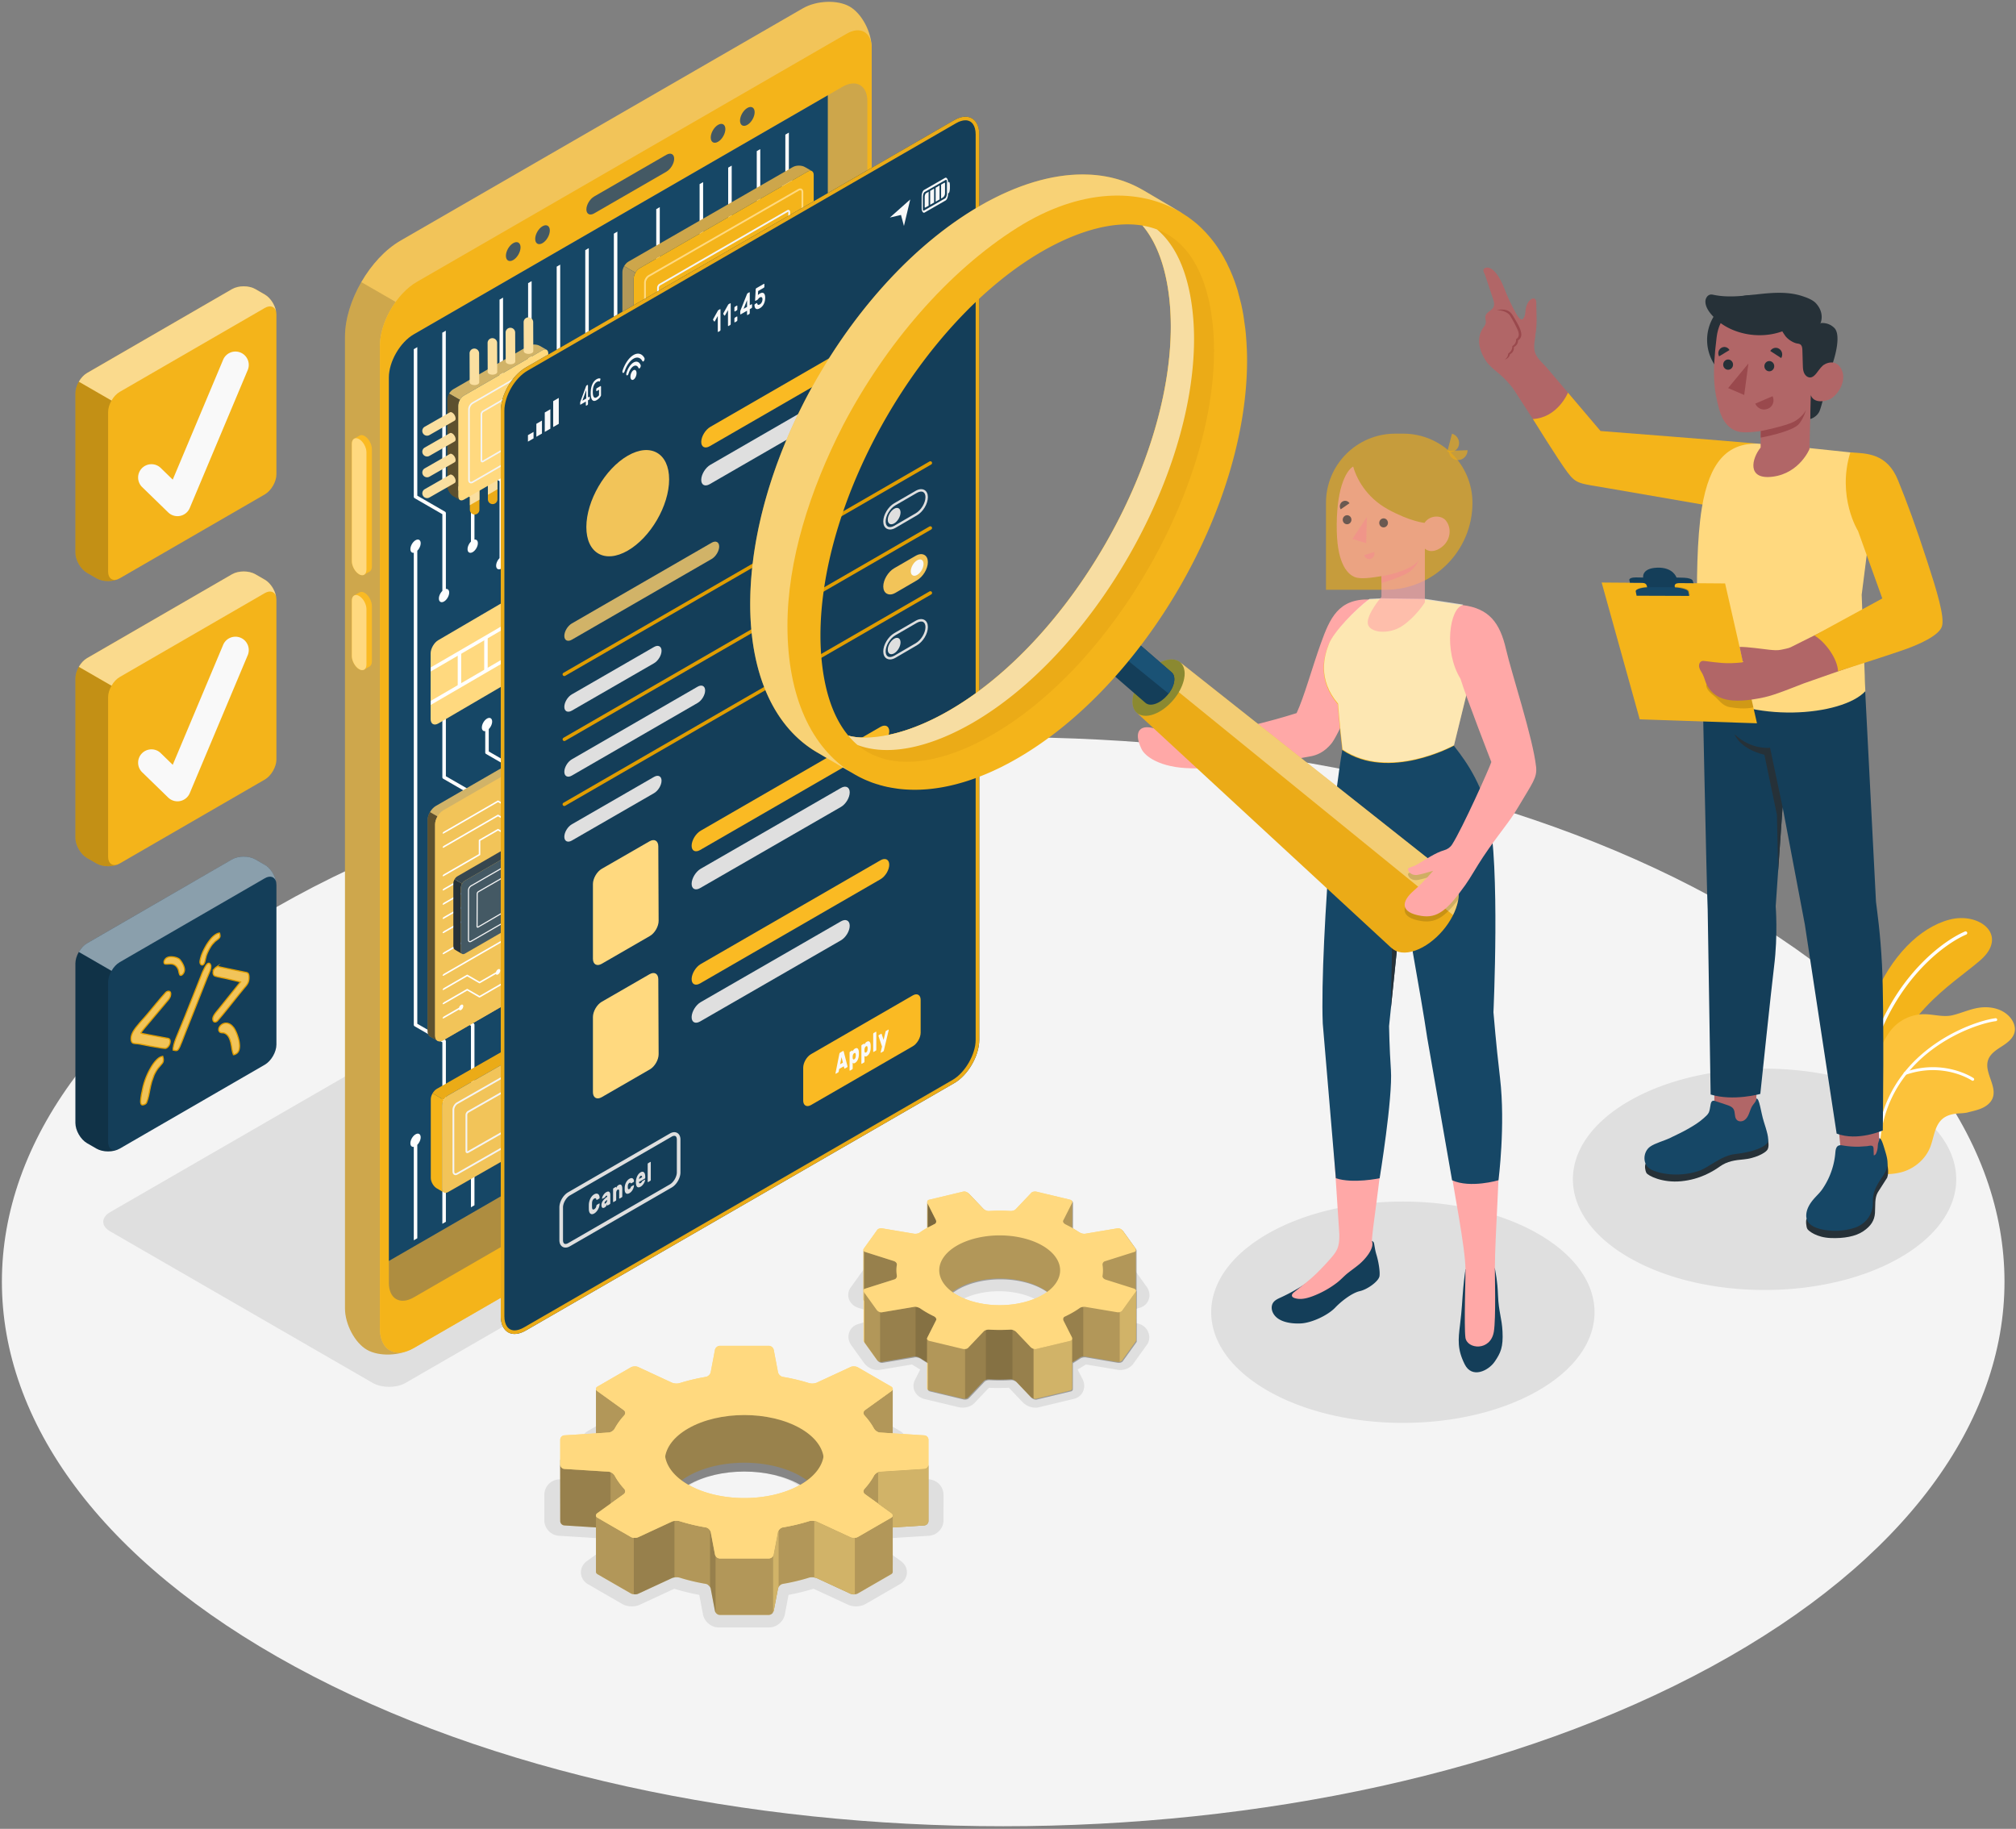 <svg xmlns="http://www.w3.org/2000/svg" xmlns:xlink="http://www.w3.org/1999/xlink" xmlns:v="https://vecta.io/nano" width="603" height="547" fill="none"><rect width="100%" height="100%" fill="#808080" stroke="none"/><style><![CDATA[.B{fill:#000}.C{fill:#ffd97f}.D{fill:#263138}.E{fill:#fff}.F{fill:#f4b41a}.G{fill-opacity:.149}.H{fill-opacity:.651}.I{fill:#dfdfdf}.J{fill:#faba23}.K{fill:#143e59}.L{fill:#f4f4f4}.M{fill:#d1b368}.N{fill:#f2c459}.O{fill:#ebab17}.P{fill:#f9f9f9}.Q{fill-opacity:.302}.R{fill-opacity:.251}.S{fill:#164766}.T{fill:#ffa8a7}.U{fill:#b16667}.V{fill:#9a494d}.W{fill-opacity:.4}.X{fill:#445964}.Y{fill-opacity:.2}.Z{fill-opacity:.502}]]></style><path d="M511.84 268.178c116.96 63.605 116.959 166.728-.002 230.333s-306.591 63.605-423.551.001-116.959-166.728.001-230.333 306.592-63.605 423.552-.001z" class="L"/><path d="M215.014 486.757c-2.283 0-4.326-1.692-4.752-3.935l-1.102-5.804c-2.546-.471-5.019-1.078-7.365-1.806-.013-.001-.155.002-.185.006l-10.233 4.74c-.708.329-1.533.502-2.387.502-1.049 0-2.08-.262-2.905-.738l-10.199-5.888c-1.262-.729-2.055-1.986-2.122-3.364s.595-2.704 1.775-3.554l6.169-4.437a22.86 22.86 0 0 1-1.537-2.324l-12.993-.821c-2.445-.154-4.362-2.195-4.362-4.647v-7.581c0-2.452 1.917-4.493 4.365-4.646l12.99-.824c.455-.79.969-1.566 1.538-2.322l-6.17-4.439c-1.181-.85-1.845-2.18-1.775-3.557s.862-2.633 2.123-3.36l10.197-5.887c.822-.477 1.856-.74 2.906-.74.854 0 1.679.174 2.387.5l10.237 4.744a1.08 1.08 0 0 0 .132.008c.031.003-.007.014-.042.025 2.377-.742 4.879-1.358 7.456-1.834l1.102-5.803a4.91 4.91 0 0 1 4.753-3.935h14.994c2.283 0 4.326 1.691 4.753 3.934l1.101 5.804a64.33 64.33 0 0 1 7.368 1.806l.182-.006 10.234-4.741c.706-.328 1.532-.502 2.388-.502 1.05 0 2.081.263 2.906.739l10.198 5.889c1.261.727 2.054 1.984 2.123 3.36s-.596 2.706-1.777 3.556l-6.168 4.438c.568.756 1.081 1.533 1.537 2.323l12.991.822a4.67 4.67 0 0 1 4.363 4.642l-.001 7.586c0 2.453-1.917 4.494-4.363 4.648l-12.991.823c-.455.789-.968 1.565-1.536 2.322l6.167 4.438c1.181.849 1.846 2.178 1.777 3.555s-.863 2.633-2.122 3.361l-10.198 5.888c-.826.477-1.858.739-2.906.739-.855 0-1.68-.173-2.388-.5l-10.233-4.742c-.032-.005-.08-.009-.136-.009-.034-.002.003-.014.037-.025-2.364.74-4.867 1.356-7.452 1.834l-1.102 5.805c-.427 2.243-2.469 3.934-4.752 3.934h-14.995zm7.499-46.628c-5.938 0-11.47 1.307-15.579 3.679-3.486 2.012-5.486 4.596-5.486 7.088s2 5.076 5.486 7.089c4.107 2.372 9.64 3.678 15.578 3.678s11.47-1.306 15.578-3.678c3.486-2.013 5.486-4.596 5.486-7.089s-2-5.076-5.486-7.089c-4.108-2.371-9.641-3.678-15.577-3.678zm87.174-19.098c-1.386 0-2.858-.645-3.841-1.68l-4.068-4.279-3.007.078c-.989 0-1.983-.027-2.962-.077l-4.329 4.552c-.836.881-2.116 1.387-3.512 1.387a5.48 5.48 0 0 1-1.297-.153l-10.107-2.412c-1.38-.347-2.452-1.201-2.982-2.354-.484-1.055-.466-2.255.052-3.292l1.605-3.178-2.462-1.523-9.543 1.606c-.224.039-.471.061-.724.061-1.555 0-3.158-.837-4.084-2.134l-3.815-5.31c-.546-.794-.82-1.623-.835-2.458.006-1.785 1.112-3.277 2.75-3.785l7.334-2.323-.001-.336-7.106-2.256c-1.726-.534-2.925-1.957-3.029-3.617l-.009-.126v-.124a3.76 3.76 0 0 1 .735-2.221l4.168-5.808c.837-1.16 2.293-1.849 3.899-1.849a5.23 5.23 0 0 1 .859.071l9.393 1.58 2.178-1.359.29-.162-1.485-2.944a4.19 4.19 0 0 1-.461-1.675l-.037-.494.062-.269c.202-1.639 1.359-2.965 3.004-3.381l10.571-2.523c.308-.076.662-.119 1.02-.119 1.384 0 2.854.646 3.837 1.686l4.066 4.274 3.074-.082 2.897.075 4.317-4.542c.835-.884 2.121-1.394 3.522-1.394.439 0 .872.052 1.284.153l10.113 2.417c1.964.467 3.314 2.064 3.326 3.909.009.569-.112 1.125-.361 1.658l-1.641 3.252.332.188 2.123 1.332 9.557-1.603c.228-.037.467-.059.714-.059 1.54 0 3.138.827 4.071 2.107l3.832 5.344c.513.704.803 1.533.827 2.386l.031.422-.075.304c-.218 1.449-1.218 2.642-2.648 3.109l-7.388 2.341v.334l7.106 2.248c2.495.789 3.788 3.805 2.313 6.076l-4.171 5.82c-.854 1.168-2.304 1.852-3.898 1.852a5.21 5.21 0 0 1-.885-.076l-9.371-1.573-2.472 1.52 1.488 2.949c.591 1.175.621 2.503.085 3.645-.52 1.108-1.51 1.904-2.719 2.183l-10.503 2.515c-.341.078-.672.116-1.007.116zm-25.493-25.532c.443.698 1.12 1.39 1.979 2.018a11.21 11.21 0 0 0 1.22.794c1.447.829 3.15 1.479 5.08 1.939 2.014.48 4.137.724 6.309.724 4.274 0 8.421-.963 11.378-2.645.46-.259.87-.526 1.226-.797.783-.574 1.382-1.162 1.824-1.779.947-1.317 1.045-2.536.311-3.84l-.186-.306a5.05 5.05 0 0 0-.245-.346 5.75 5.75 0 0 0-.26-.319l-.084-.08-.07-.086-.084-.086c-1.659-1.691-4.292-3.003-7.487-3.766-2.013-.483-4.136-.728-6.308-.728-6.287 0-12.22 2.15-14.43 5.227-1.082 1.512-.837 2.616-.558 3.314l.114.277.267.46.004.025zm284.137-66.172c22.388 12.926 22.388 33.883 0 46.81s-58.687 12.926-81.075 0-22.389-33.884 0-46.81 58.687-12.927 81.075 0zm-108.184 39.748c22.388 12.926 22.388 33.883 0 46.81s-58.687 12.926-81.076 0-22.388-33.884.001-46.81 58.687-12.926 81.075 0zm-348.714 44.522l-78.492-45.318c-2.739-1.582-2.739-4.146 0-5.728l152.944-88.304c2.739-1.581 7.181-1.581 9.92 0l78.491 45.319c2.739 1.581 2.739 4.146 0 5.727l-152.943 88.304c-2.739 1.581-7.181 1.581-9.92 0z" class="I"/><path d="M556.313 325.457s-.95-14.593 4.164-26.973 13.641-21.067 22.63-23.431 17.867 4.7 9.147 12.22-24.997 16.522-29.093 39.509l-6.848-1.325z" class="F"/><path d="M558.317 321.262a.44.44 0 0 1-.101-.011c-.268-.056-.439-.318-.382-.586 5.354-25.435 21.893-38.632 29.891-42.056.25-.11.541.009.65.26s-.009.542-.261.65c-7.833 3.354-24.041 16.314-29.312 41.35-.049.234-.255.394-.485.393z" class="E"/><path d="M602.565 308.737c-.442 1.901-2.181 3.179-3.826 4.236-1.634 1.049-3.427 2.196-4.072 4.037-1.299 3.717 2.781 7.816 1.324 11.473-.612 1.533-2.098 2.563-3.64 3.155-1.279.501-2.63.758-3.954 1.128-.649.11-1.299.185-1.94.216-1.897.084-3.916.381-5.426 1.648-2.375 2.003-2.551 5.519-3.671 8.418-1.345 3.472-4.383 6.156-7.888 7.333-2.942.975-7.594 1.163-8.628-.024-.786-.901.397-4.298.21-5.479a48.9 48.9 0 0 1-.571-9.173c.047-1.493.089-2.71-.203-4.179l-.884-4.625c-.307-1.671-.949-2.906-.669-4.7.266-1.711 1.015-3.335 1.771-4.877l2.294-4.577c.918-1.791 1.868-3.591 3.198-5.102 2.309-2.621 5.74-4.22 9.233-4.3 2.894-.067 5.94.986 8.807.301 2.788-.667 5.399-1.946 8.31-2.295 3.043-.364 6.35.324 8.555 2.575 1.24 1.265 2.07 3.086 1.67 4.811z" fill="#fcc23a"/><g class="E"><path d="M561.895 342.403c-.012 0-.024-.001-.036-.002a.44.44 0 0 1-.406-.469c1.981-27.555 28.882-36.62 35.435-37.388.237-.026.458.144.487.385a.44.44 0 0 1-.385.488c-6.409.751-32.722 9.619-34.661 36.578a.44.44 0 0 1-.434.408z"/><path d="M590.052 323.254c-.087.001-.175-.024-.252-.077s-8.454-5.658-19.811-1.705c-.229.077-.48-.041-.56-.271a.44.44 0 0 1 .271-.559c11.795-4.102 20.51 1.751 20.598 1.811a.44.44 0 0 1-.246.801z"/></g><path d="M167.542 436.814l.026 18.115c0 .687.555 1.278 1.24 1.322l9.446.597.001 13.312c.003.252.156.499.463.676l9.958 5.749c.343.198.803.265 1.262.258l-.001.02c.341-.005.676-.055.943-.179l10.095-4.677c.622-.288 1.653-.342 2.308-.138 2.515.786 5.144 1.406 7.838 1.863.677.115 1.331.744 1.459 1.418l1.263 6.652c.065.344.272.649.546.871v.004c.265.212.593.346.928.346l14.642.001c.307-.001.586-.135.836-.317.075-.053.124-.105.189-.169s.153-.11.206-.185v-.152c.08-.136.214-.243.244-.399l1.263-6.652c.127-.674.782-1.303 1.458-1.417 2.694-.457 5.322-1.077 7.837-1.864.655-.204 1.687-.15 2.31.138l10.095 4.677c.171.079.4.073.61.103v.066c.116.015.235-.007.354-.007l.263-.005c.351-.029.688-.099.953-.249.006-.004.017-.003.023-.006l9.959-5.751c.165-.094.276-.212.353-.337.005-.006.02-.018.02-.018.051-.089.07-.176.078-.265.001-.014.014-.027.014-.041l.001.001.003-5.679-.005-7.645 9.272-.59.174-.01c.093-.007.151-.09.238-.115.231-.067.469-.131.632-.302.118-.124.131-.307.194-.468.058-.144.172-.259.174-.418l.001-.014.001-.005.003-24.306a1.34 1.34 0 0 0-1.24-1.321l-9.453-.598.009-13.296c.004-.246-.146-.507-.467-.692l-9.959-5.75c-.594-.343-1.581-.387-2.203-.099l-10.095 4.677a3.7 3.7 0 0 1-2.309.138c-2.514-.786-5.142-1.405-7.837-1.863-.676-.115-1.331-.743-1.459-1.417l-1.263-6.653c-.128-.674-.788-1.221-1.474-1.221l-14.642.001c-.687 0-1.346.546-1.475 1.22l-1.263 6.653c-.128.674-.783 1.302-1.459 1.417-2.694.458-5.322 1.077-7.836 1.863a3.7 3.7 0 0 1-2.309-.138l-10.095-4.676c-.623-.289-1.61-.245-2.204.099l-9.959 5.749c-.327.189-.476.455-.458.724l-.007-.003-.002 13.267-9.443.598c-.685.043-1.241.635-1.241 1.322v5.93a1.24 1.24 0 0 0-.027.26zm38.273 4.7c9.292-5.365 24.356-5.365 33.648 0 .703.406 1.352.821 1.955 1.242a20.51 20.51 0 0 1-1.954 1.282c-9.291 5.364-24.356 5.365-33.647 0-.704-.406-1.348-.834-1.946-1.276a24.5 24.5 0 0 1 1.944-1.248z" class="C"/><g class="B"><path d="M167.538 436.815l.027 18.115a1.34 1.34 0 0 0 1.245 1.318l9.443.599v13.312c.007.255.155.497.465.679l9.961 5.745c.337.201.801.269 1.258.262v.02c.343-.006.673-.054.942-.182l10.096-4.675c.263-.121.606-.194.949-.228v-.007c.477-.054.982-.02 1.359.094 2.515.787 5.145 1.406 7.836 1.864.215.04.424.128.619.255v.074c.41.276.76.639.841 1.09l1.264 6.652c.067.344.269.646.545.868v.007c.262.215.592.343.928.343l14.644.006c.094-.006.181-.02.269-.04.383-.081.733-.309.962-.632v-.155c.08-.134.215-.242.242-.397l1.264-6.652c.068-.363.296-.693.592-.955v-.02c.249-.223.558-.391.868-.444 2.691-.458 5.321-1.077 7.836-1.864.424-.127 1.009-.154 1.541-.074v.041c.269.046.558.074.767.174l10.096 4.675c.168.081.397.074.612.101v.068h.007c.545.067 1.157-.02 1.574-.263l9.969-5.751c.087-.054.154-.108.215-.161.067-.068.121-.128.161-.195.054-.102.081-.196.087-.296l.007-3.182-.007-10.151 1.729-.114 7.547-.478.168-.013c.68-.047 1.231-.619 1.245-1.298v-16.924c0 .686-.552 1.278-1.238 1.318l-13.271.841c-.686.047-1.467.592-1.796 1.191-.727 1.338-1.662 2.65-2.819 3.914-.464.505-.41 1.218.149 1.615l7.889 5.677c.559.404.532 1.009-.066 1.352l-9.956 5.751c-.592.344-1.581.384-2.206.095l-10.09-4.675c-.625-.29-1.654-.343-2.314-.135-2.515.78-5.139 1.406-7.836 1.863-.68.115-1.332.74-1.46 1.413l-1.264 6.652c-.128.673-.787 1.225-1.473 1.225h-14.644c-.686 0-1.345-.552-1.473-1.225l-1.264-6.652c-.128-.673-.781-1.298-1.454-1.413a59.71 59.71 0 0 1-7.842-1.87c-.653-.201-1.682-.148-2.308.142l-10.096 4.675c-.619.289-1.608.249-2.2-.095l-9.961-5.751c-.592-.343-.619-.948-.068-1.345l7.897-5.684c.552-.397.605-1.11.141-1.621-1.15-1.258-2.085-2.57-2.818-3.908-.323-.599-1.103-1.144-1.789-1.191l-13.271-.834c-.687-.047-1.238-.639-1.238-1.325v-1.48c-.02.087-.034.175-.034.269zm10.715-21.377v13.265l3.828-.243c.686-.04 1.466-.585 1.789-1.19.733-1.338 1.668-2.651 2.818-3.908.465-.505.418-1.218-.141-1.621l-7.897-5.678c-.242-.181-.376-.397-.39-.618l-.007-.007z" class="Q"/><path d="M203.876 445.415l.855-.585c.034-.02.067-.047.101-.067l.982-.599c9.296-5.368 24.356-5.368 33.652 0 .303.175.599.35.881.532.37.235.727.47 1.063.719 7.292-5.394 6.646-13.197-1.944-18.155-9.289-5.368-24.356-5.368-33.645 0-8.597 4.958-9.242 12.767-1.945 18.155z" class="W"/><path d="M258.587 423.362c1.157 1.264 2.092 2.57 2.819 3.908.329.606 1.109 1.15 1.796 1.19l3.814.243.013-13.292c-.007.229-.141.464-.404.652l-7.89 5.678c-.558.403-.605 1.116-.148 1.621z" class="Q"/></g><path d="M254.398 408.867l-10.095 4.677c-.622.289-1.653.343-2.308.138-2.515-.786-5.143-1.405-7.837-1.863a1.91 1.91 0 0 1-1.459-1.417l-1.264-6.653c-.128-.674-.788-1.221-1.474-1.221l-14.642.001c-.686 0-1.346.546-1.475 1.22l-1.263 6.653c-.128.674-.783 1.302-1.459 1.417-2.694.457-5.321 1.077-7.835 1.863-.655.205-1.687.151-2.31-.138l-10.095-4.676c-.623-.289-1.609-.245-2.204.099l-9.959 5.749c-.594.343-.624.946-.067 1.347l7.893 5.68c.556.4.609 1.113.146 1.619-1.153 1.261-2.091 2.57-2.819 3.909-.327.603-1.108 1.147-1.793 1.191l-13.27.84c-.685.043-1.24.635-1.24 1.322l-.001 7.403c0 .686.556 1.277 1.24 1.321l13.271.84c.685.043 1.465.587 1.793 1.19.728 1.339 1.666 2.648 2.819 3.909.463.506.41 1.219-.147 1.62l-7.892 5.679c-.557.401-.527 1.004.067 1.347l9.959 5.749c.594.344 1.581.388 2.204.099l10.094-4.676a3.7 3.7 0 0 1 2.309-.138 59.9 59.9 0 0 0 7.837 1.863c.676.115 1.331.743 1.459 1.418l1.263 6.652c.128.674.788 1.221 1.474 1.221h14.643c.686 0 1.346-.547 1.474-1.221l1.263-6.652a1.91 1.91 0 0 1 1.459-1.418 59.9 59.9 0 0 0 7.837-1.863c.655-.204 1.687-.151 2.309.138l10.095 4.676c.623.289 1.61.245 2.204-.099l9.958-5.749c.594-.343.625-.947.067-1.348l-7.891-5.678c-.558-.401-.61-1.113-.147-1.62 1.153-1.26 2.091-2.57 2.818-3.908.328-.604 1.108-1.148 1.793-1.191l13.271-.84c.685-.044 1.24-.635 1.24-1.322v-7.403a1.34 1.34 0 0 0-1.24-1.321l-13.271-.84c-.685-.044-1.465-.587-1.793-1.191-.727-1.339-1.664-2.648-2.817-3.909-.463-.506-.411-1.219.146-1.62l7.892-5.679c.557-.4.527-1.003-.067-1.347l-9.959-5.75c-.595-.343-1.582-.387-2.204-.099zm-14.934 15.745c9.291 5.364 9.291 14.061 0 19.426s-24.357 5.365-33.648 0-9.291-14.062.001-19.427 24.355-5.364 33.647.001z" class="C"/><path d="M267.026 453.249c-.001-.234-.134-.474-.401-.667l-3.972-2.858v-9.406c.183-.072.369-.121.549-.133l13.271-.841c.686-.04 1.237-.632 1.237-1.318v16.924c-.013.68-.564 1.251-1.237 1.298l-.175.013-9.276.593.004-3.605zm-23.482 1.652c.28.043.548.104.763.203l10.09 4.675c.361.167.839.212 1.296.164v16.907c-.225.024-.456.029-.677.001h-.007v-.067c-.215-.027-.444-.02-.612-.101l-10.096-4.675c-.206-.099-.491-.127-.757-.173v-16.934zm-12.299 10.472a1.39 1.39 0 0 0 .188-.474l1.264-6.653c.033-.175.103-.345.198-.505v16.917c-.095.154-.165.319-.198.492l-1.264 6.652c-.022.124-.111.218-.188.319v-16.748z" class="M"/><path d="M212.384 457.746c.093.159.161.327.194.5l1.265 6.652a1.37 1.37 0 0 0 .191.48v16.898a1.38 1.38 0 0 1-.191-.474l-1.265-6.652c-.029-.165-.103-.313-.194-.454v-16.95zm-22.798 2.197c.457.048.935.004 1.293-.164l10.096-4.675c.215-.099.482-.16.76-.203v16.909c-.276.04-.547.1-.76.198l-10.096 4.675c-.269.128-.599.175-.942.182v-.02a3.73 3.73 0 0 1-.351-.011v-16.891zm-20.776-20.592l13.271.834a1.82 1.82 0 0 1 .548.133v9.407l-3.979 2.864c-.265.191-.396.43-.396.665l-.001 3.593-9.443-.599a1.34 1.34 0 0 1-1.245-1.318l-.027-18.115c0-.094.014-.182.034-.269v1.48c0 .686.551 1.278 1.238 1.325z" class="B G"/><path d="M339.815 386.074l-.004-.02a.52.52 0 0 0-.067-.229l-.004-.006.009-11.933c.002-.009-.001-.014.001-.023.001-.174-.065-.377-.207-.571l-3.727-5.197c-.35-.481-1.038-.803-1.535-.72l-9.741 1.634c-.503.086-1.324-.166-1.862-.531l-1.932-1.218.012-7.748-.008.011c.009-.311-.293-.608-.774-.723l-9.891-2.365c-.584-.142-1.304-.003-1.593.302l-4.729 4.977c-.295.307-.996.516-1.553.482-2.163-.133-4.322-.122-6.441.012-.534.032-1.307-.3-1.738-.757l-4.235-4.452c-.43-.457-1.169-.728-1.652-.609l-10.279 2.453c-.336.085-.532.351-.532.678-.002.008-.001.022-.001.037l-.007 7.68c-.804.457-1.57.943-2.29 1.46-.357.25-1.107.385-1.694.287l-9.436-1.588c-.587-.097-1.257.101-1.5.437l-4.096 5.709c-.057.077-.086.166-.086.253l.002.042-.023 14.828c.001.079.035.161.079.238l-.018 11.931c-.002.183.064.399.212.604l3.727 5.197c.35.481 1.038.804 1.535.72l9.738-1.639c.506-.081 1.325.166 1.863.531l1.934 1.224-.007 7.716c-.021.317.288.626.778.743l9.882 2.363c.593.145 1.306.009 1.601-.299l4.73-4.977c.294-.308.992-.522 1.553-.482a53.22 53.22 0 0 0 6.441-.012c.533-.032 1.306.299 1.734.75l4.238 4.459c.427.451 1.169.728 1.653.608l10.276-2.458c.3-.072.492-.292.524-.565.027-.168.015-7.83.015-7.83a27.3 27.3 0 0 0 2.293-1.454c.354-.256 1.105-.391 1.692-.293l9.438 1.593c.584.092 1.258-.101 1.497-.442l4.096-5.709a.45.45 0 0 0 .089-.262l.014-14.844zm-55.024.302l1.467-.934c7.065-4.079 18.507-4.078 25.57-.001.515.299.999.609 1.437.915-.48.365-.998.7-1.552 1.013-5.018 2.853-12.693 3.861-19.614 2.21-2.235-.535-4.178-1.296-5.796-2.222a14.21 14.21 0 0 1-1.512-.981z" class="C"/><g class="B"><path d="M340.036 386.339l-.005-.019a.51.51 0 0 0-.067-.23l-.003-.006.008-11.933c.003-.008-.001-.014.002-.022.001-.175-.065-.377-.207-.572l-3.727-5.197c-.35-.481-1.038-.803-1.535-.72l-9.741 1.634c-.503.087-1.324-.166-1.862-.531a27.46 27.46 0 0 0-1.932-1.218l.012-7.748-.009.011c.01-.31-.293-.608-.773-.723l-9.892-2.364c-.583-.143-1.303-.004-1.592.301l-4.73 4.977c-.294.308-.995.516-1.553.482a52.2 52.2 0 0 0-6.44.012c-.534.032-1.307-.3-1.738-.757l-4.235-4.452c-.431-.456-1.169-.728-1.652-.609l-10.279 2.453c-.337.085-.532.351-.532.678-.002.009-.002.023-.001.037l-.007 7.68c-.805.457-1.571.943-2.29 1.46-.357.25-1.107.385-1.694.288l-9.436-1.589c-.587-.097-1.258.101-1.5.437l-4.096 5.709a.42.42 0 0 0-.086.253.59.59 0 0 0 .002.042l-.024 14.828a.52.52 0 0 0 .079.238l-.017 11.931c-.003.183.064.399.212.604l3.727 5.197c.35.482 1.038.804 1.535.721l9.738-1.64c.506-.081 1.324.166 1.862.531a27.57 27.57 0 0 0 1.935 1.224l-.008 7.717c-.02.317.289.625.778.743l9.883 2.362c.592.145 1.306.009 1.601-.299l4.729-4.977c.295-.308.993-.522 1.554-.482a53.22 53.22 0 0 0 6.441-.012c.533-.032 1.306.3 1.733.75l4.239 4.459c.427.451 1.169.728 1.652.609l10.276-2.459c.3-.072.493-.292.525-.565.027-.168.015-7.829.015-7.829l2.293-1.455c.354-.255 1.104-.391 1.691-.293l9.439 1.593c.584.093 1.258-.101 1.496-.442l4.097-5.709a.45.45 0 0 0 .088-.262l.015-14.844zm-55.024.302l1.467-.934c7.065-4.079 18.506-4.078 25.57-.001a20.94 20.94 0 0 1 1.437.916 13.64 13.64 0 0 1-1.552 1.012c-5.018 2.853-12.694 3.861-19.614 2.21-2.235-.535-4.179-1.295-5.797-2.222-.54-.306-1.051-.636-1.511-.981z" class="Q"/><path d="M279.597 366.074l-2.274 1.163.007-7.682a.93.93 0 0 0 .114.397l2.462 4.877c.249.498.108 1.049-.309 1.245z" class="Q"/><path d="M268.262 378.276c-.182 1.083-.175 2.152-.013 3.222.074.477-.202.989-.66 1.137l-8.892 2.811c-.269.088-.417.303-.417.565v2.893a.52.52 0 0 1-.074-.216l.02-14.852c.014.269.283.532.713.666l8.402 2.664c.598.188.988.679.921 1.11zm5.569 12.571v14.866c-.127-.007-.248-.013-.356.007l-9.74 1.635c-.155.026-.323.006-.498-.041v-14.846c.182.048.357.061.518.034l9.74-1.641a1.41 1.41 0 0 1 .336-.014z" class="G"/><path d="M277.269 407.469l-1.93-1.217a3.43 3.43 0 0 0-1.507-.538v-14.866a3.32 3.32 0 0 1 1.52.552 29.76 29.76 0 0 0 3.949 2.266c.578.283.901.787.713 1.171l-2.677 5.3c-.037.073-.054.147-.054.221l-.014 7.111z" class="R"/><path d="M294.852 397.823v14.859c-.242.081-.464.195-.599.336l-4.728 4.978c-.175.182-.505.303-.861.343V403.48c.376-.034.706-.148.881-.336l4.735-4.985c.128-.134.33-.249.572-.336z" class="G"/><path d="M302.869 397.763v14.859c-.222-.061-.437-.108-.618-.095-2.119.128-4.285.135-6.444.007-.31-.02-.653.04-.955.148v-14.859c.302-.107.659-.168.975-.148 2.166.135 4.318.121 6.437-.006.181-.007.39.019.605.094z" class="R"/><path d="M309.166 403.433v14.853c-.343-.102-.7-.29-.942-.552l-4.238-4.46c-.282-.296-.706-.524-1.116-.652v-14.859c.417.121.847.363 1.137.659l4.237 4.453c.242.255.585.457.922.558z" class="G"/></g><path d="M320.695 400.48v7.009c-.007 0 0 1.265 0 2.778v1.319l-.021 3.733a.66.66 0 0 1-.524.565l-10.278 2.455c-.202.054-.451.02-.706-.054v-14.852c.262.081.517.101.726.054l10.278-2.462c.302-.067.484-.276.525-.545z" class="M"/><path d="M324.011 390.868v14.858c-.41.041-.8.142-1.029.31a26.66 26.66 0 0 1-2.293 1.453l.012-7.136c-.001-.136-.036-.28-.107-.425l-2.468-4.89c-.249-.491-.108-1.042.309-1.238 1.661-.767 3.202-1.648 4.567-2.616.222-.168.605-.283 1.009-.316z" class="B G"/><path d="M339.811 386.079l-.013 14.845c-.007.087-.034.175-.094.262l-4.097 5.705c-.127.188-.397.329-.699.404v-14.846c.316-.074.585-.222.727-.411l4.089-5.71c.061-.074.087-.162.087-.249z" class="M"/><path d="M277.333 359.521c-.003.008-.002.022-.001.037a.94.94 0 0 0 .111.393l2.462 4.881c.249.495.11 1.048-.31 1.24l-2.27 1.166c-.805.457-1.571.943-2.29 1.46-.357.25-1.108.385-1.695.287l-9.435-1.588c-.587-.097-1.258.101-1.5.437l-4.096 5.709c-.058.077-.086.166-.087.253l.003.042c.016.267.283.528.716.662l8.401 2.666c.595.187.988.679.919 1.112-.178 1.077-.176 2.152-.01 3.219.071.475-.201.988-.66 1.137l-8.892 2.815c-.271.084-.417.299-.418.561.003.18.074.379.21.577l3.732 5.193c.345.485 1.033.807 1.535.721l9.739-1.64c.502-.086 1.324.166 1.857.535 1.186.82 2.503 1.578 3.949 2.27.578.284.899.789.71 1.167l-2.679 5.305c-.189.378.138.793.725.941l9.888 2.359c.593.145 1.306.009 1.595-.296l4.735-4.98c.289-.305.988-.519 1.55-.488 2.163.133 4.317.125 6.439-.003.533-.032 1.312.297 1.739.748l4.239 4.458c.427.451 1.166.723 1.647.612l10.281-2.462c.481-.11.666-.61.419-1.099l-2.465-4.887c-.249-.495-.107-1.042.309-1.239 1.664-.771 3.198-1.651 4.564-2.621.36-.258 1.111-.393 1.692-.293l9.441 1.585c.581.101 1.252-.098 1.5-.437l4.091-5.706c.062-.079.086-.165.086-.253.004-.017.001-.023.001-.023-.005-.084-.026-.158-.067-.229l-.003-.006c-.107-.185-.331-.346-.645-.449l-8.403-2.657c-.59-.191-.988-.68-.918-1.112.175-1.083.172-2.157.009-3.219-.073-.481.203-.997.66-1.137l8.898-2.818a.56.56 0 0 0 .407-.541c.002-.009-.001-.014.002-.023 0-.175-.065-.377-.207-.571l-3.727-5.197c-.35-.481-1.038-.803-1.535-.72l-9.741 1.634c-.503.086-1.325-.166-1.863-.531l-1.931-1.218-2.013-1.055c-.58-.276-.904-.787-.712-1.159l2.682-5.314c.032-.069.051-.138.046-.209.01-.311-.293-.608-.774-.723l-9.891-2.365c-.584-.142-1.303-.003-1.592.302l-4.73 4.977c-.294.307-.995.516-1.553.482a51.81 51.81 0 0 0-6.44.012c-.534.032-1.307-.3-1.738-.757l-4.235-4.452c-.431-.457-1.169-.728-1.653-.609l-10.279 2.453c-.336.085-.531.351-.531.678zm37.389 15.258l.252.261c.066.064.118.128.175.19l.366.443.383.538.216.345.096.166c1.282 2.278 1.222 4.823-.494 7.208-.64.893-1.471 1.708-2.451 2.426a13.66 13.66 0 0 1-1.553 1.013c-5.017 2.853-12.693 3.861-19.614 2.21-2.234-.535-4.178-1.296-5.796-2.222-.54-.306-1.051-.636-1.511-.981-1.398-1.024-2.441-2.189-3.085-3.43-.01-.017-.016-.028-.02-.047-.038-.066-.07-.134-.103-.202-.035-.075-.068-.143-.094-.215a1.64 1.64 0 0 1-.096-.228c-.813-2.038-.567-4.231.921-6.311 3.824-5.326 14.4-7.855 23.619-5.648 3.862.925 6.878 2.534 8.789 4.484z" class="C"/><path d="M240.133 2.492L119.794 71.971c-9.133 5.273-16.606 18.216-16.606 28.762v290.56c0 4.76 2.939 10.316 6.564 12.41s9.905 1.861 14.027-.519l129.484-74.758c4.105-2.37 7.464-8.188 7.464-12.928l-.002-301.117c0-4.76-2.939-10.315-6.564-12.408s-9.906-1.86-14.028.519z" class="N"/><path d="M121.986 404.037c-3.986 1.551-9.103 1.476-12.238-.334-3.62-2.09-6.561-7.65-6.561-12.411V100.728c0-5.268 1.874-11.139 4.88-16.353l10.277 5.925c-2.844 3.954-4.707 8.834-4.707 13.132v293.914c0 5.732 3.62 8.447 8.349 6.691z" class="B G"/><path d="M124.678 84.312c-6.073 3.506-11.042 12.112-11.042 19.125l-.001 293.914c0 6.43 4.556 9.06 10.124 5.846l129.504-74.771c4.105-2.37 7.464-8.188 7.464-12.928l-.002-301.117c0-4.74-3.358-6.679-7.464-4.309l-128.583 74.24z" class="F"/><path d="M123.781 99.989c-4.123 2.38-7.464 8.168-7.464 12.928l.001 270.798c0 4.759 3.342 6.689 7.464 4.309l128.193-74.022c4.105-2.37 7.464-8.188 7.463-12.928l-.001-270.798c0-4.74-3.358-6.679-7.464-4.309L123.781 99.989z" fill="#cda64b"/><path d="M177.726 58.767l21.591-12.466c1.288-.744 2.333-.216 2.333 1.18s-1.045 3.13-2.333 3.873L177.726 63.82c-1.288.744-2.332.215-2.332-1.18s1.044-3.129 2.332-3.873zm37.049-21.422c1.208-.698 2.188-.132 2.188 1.264s-.98 3.092-2.188 3.79-2.188.132-2.188-1.263.979-3.092 2.188-3.79zm8.757-5.051c1.209-.697 2.189-.132 2.189 1.263s-.98 3.092-2.189 3.79-2.187.132-2.187-1.263.979-3.092 2.187-3.79zM153.51 72.721c1.209-.698 2.188-.132 2.188 1.263s-.979 3.092-2.188 3.79-2.188.132-2.188-1.264.98-3.092 2.188-3.79zm8.759-5.05c1.208-.697 2.188-.132 2.188 1.263s-.98 3.092-2.188 3.79-2.188.132-2.188-1.263.98-3.092 2.188-3.79z" class="X"/><path d="M111.239 134.361c0-1.488-.98-3.259-2.188-3.956-.583-.337-1.11-.359-1.5-.124l-1.641.939c-.416.249-.675.789-.675 1.553v35.039c0 1.487.98 3.259 2.188 3.956.557.322 1.063.356 1.446.154l1.692-.967c.417-.249.678-.789.678-1.555v-35.039z" class="J"/><path d="M109.611 135.3l.001 35.038c0 1.487-.98 2.127-2.189 1.43s-2.188-2.469-2.188-3.957v-35.038c0-1.487.98-2.128 2.188-1.43s2.188 2.469 2.188 3.957z" class="C"/><path d="M111.239 181.262c0-1.488-.98-3.259-2.188-3.957-.583-.336-1.11-.358-1.5-.123l-1.641.939c-.416.249-.675.789-.675 1.553v16.518c0 1.488.98 3.259 2.188 3.957.557.321 1.063.355 1.446.153l1.692-.967c.417-.248.678-.789.678-1.555v-16.518z" class="J"/><path d="M109.611 182.2l.001 16.518c0 1.488-.98 2.128-2.189 1.431s-2.188-2.47-2.188-3.957v-16.518c0-1.488.98-2.128 2.188-1.43s2.188 2.469 2.188 3.956z" class="C"/><path d="M257.843 307.283c-1.368 2.812-3.49 5.343-5.871 6.722l-128.187 74.023c-4.126 2.381-7.466.441-7.466-4.31v-6.561l123.825-71.49c2.057-1.185 3.91-3.222 5.257-5.559h.01l12.432 7.175z" class="B G"/><path d="M247.605 292.738l-.001-264.24-123.823 71.491c-4.123 2.379-7.464 8.167-7.464 12.927l.001 264.24 123.824-71.49c4.105-2.37 7.463-8.188 7.463-12.928z" class="S"/><g fill="#fefefe"><path d="M150.201 119.395c.163-.094.264-.268.264-.456v-29.92l-1.053.608v29.008l-8.285 4.783a.53.53 0 0 0-.263.456v14.807a.53.53 0 0 0 .263.456l8.285 4.785v23.018c-.588.589-1.01 1.479-1.01 2.245-.001.98.687 1.377 1.537.887s1.537-1.682 1.537-2.663c0-.766-.423-1.169-1.011-1.077v-22.714c0-.188-.101-.362-.264-.455l-8.284-4.785v-14.2l8.284-4.783zm-17.912-19.882v44.119c0 .189.1.363.264.456l8.311 4.77v13.138c-.589.589-1.011 1.479-1.011 2.245-.001.98.687 1.378 1.537.888s1.538-1.683 1.538-2.663c-.001-.766-.423-1.169-1.012-1.078v-12.835c0-.188-.1-.362-.264-.456l-8.311-4.77V98.905l-1.052.608zm1.079 265.906v-53.981c0-.188-.101-.361-.263-.455l-8.287-4.786V164.719c.589-.589 1.011-1.48 1.011-2.245 0-.981-.688-1.378-1.537-.888s-1.538 1.683-1.538 2.663c0 .766.423 1.169 1.012 1.077v141.175a.53.53 0 0 0 .263.456l8.287 4.785v54.285l1.052-.608zm-9.603-260.985v44.119a.53.53 0 0 0 .263.456l8.287 4.784v22.947c-.602.588-1.038 1.493-1.038 2.27 0 .98.688 1.378 1.537.888s1.538-1.683 1.538-2.663c0-.755-.409-1.159-.984-1.084V153.49a.53.53 0 0 0-.264-.457l-8.287-4.783v-44.424l-1.052.608z"/><path d="M124.818 370.355v-27.949c.588-.589 1.009-1.478 1.009-2.243 0-.98-.688-1.378-1.537-.887s-1.538 1.682-1.538 2.662c0 .768.424 1.17 1.014 1.077v27.948l1.052-.608zm110.874-138.347l-8.549-4.936c-.163-.094-.364-.094-.526 0l-3.486 2.013v-33.5l8.478-14.685a.53.53 0 0 0 .071-.263v-24.68a.53.53 0 0 0-.263-.456l-8.549-4.935c-.163-.093-.364-.093-.527 0l-3.484 2.012V123.93a.53.53 0 0 0-.263-.456l-8.287-4.784v-14.255l12.298-7.101 8.023 4.633v39.641c-.589.589-1.012 1.48-1.012 2.246 0 .98.688 1.377 1.537.888s1.538-1.683 1.538-2.663c0-.767-.423-1.169-1.011-1.078v-39.338a.53.53 0 0 0-.263-.456l-8.549-4.936a.53.53 0 0 0-.527 0l-12.034 6.949V54.469l-1.052.608v48.752l-3.75 2.165-8.162-4.636V61.953l-1.052.607v39.102c0 .189.102.364.266.457l8.69 4.937a.53.53 0 0 0 .523-.002l3.485-2.012v13.951c0 .188.1.361.263.455l8.286 4.784v28.953l-28.87 16.668v-48.447a.53.53 0 0 0-.263-.456l-12.56-7.252V74.212l-1.052.607v39.183a.53.53 0 0 0 .263.456l12.56 7.252v48.752l-20.846 12.036-8.022-4.633V84.084l-1.053.607v93.478a.53.53 0 0 0 .263.456l8.549 4.936a.53.53 0 0 0 .526 0l20.583-11.884v17.474c-.589.589-1.011 1.479-1.011 2.245 0 .98.688 1.378 1.537.887s1.538-1.682 1.538-2.662c0-.766-.423-1.169-1.012-1.078v-17.474l28.87-16.668v28.312c-.588.589-1.011 1.479-1.011 2.246 0 .98.688 1.377 1.537.887s1.538-1.683 1.538-2.663c0-.766-.423-1.169-1.011-1.078v-28.312l3.748-2.164 8.023 4.632v24.235l-8.479 14.685a.53.53 0 0 0-.071.263v34.248l-11.771 6.797v-61.898c.589-.589 1.012-1.479 1.012-2.246 0-.98-.688-1.377-1.537-.887s-1.538 1.682-1.538 2.662c0 .766.422 1.169 1.011 1.079v61.897l-11.771 6.796v-42.155c.589-.588 1.011-1.479 1.011-2.245 0-.98-.688-1.378-1.537-.887s-1.538 1.682-1.538 2.663c0 .766.423 1.169 1.012 1.077V244.5l-20.32 11.732v-8.657l8.286-4.785c.162-.093.263-.267.263-.455v-23.322c.589-.589 1.012-1.479 1.012-2.245 0-.98-.689-1.378-1.538-.887s-1.537 1.682-1.537 2.662c-.001.766.422 1.169 1.011 1.078v22.41l-8.286 4.784a.53.53 0 0 0-.263.456v9.568l-7.498 4.329v-66.834c.59-.588 1.012-1.479 1.012-2.245 0-.981-.688-1.378-1.537-.888s-1.537 1.683-1.538 2.663c0 .766.422 1.169 1.011 1.078v66.833l-3.748 2.165-8.023-4.634v-29.31c0-.188-.1-.362-.263-.455l-8.285-4.786v-6.693c.588-.588 1.01-1.479 1.01-2.244 0-.981-.688-1.378-1.538-.888s-1.537 1.683-1.537 2.664c0 .766.423 1.168 1.012 1.077v6.388c0 .188.101.362.263.455l8.286 4.786v29.31c0 .188.101.362.263.455l8.549 4.937c.163.094.364.094.526 0l3.485-2.012v23.767c0 .189.101.362.263.456l8.287 4.785v49.349l1.052-.607v-49.046c0-.188-.1-.362-.263-.456l-8.287-4.785v-24.07l7.498-4.329v13.896c0 .188.101.362.263.455l8.286 4.785v59.222l1.052-.608v-58.918c0-.188-.101-.362-.263-.455l-8.286-4.785v-14.2l20.32-11.732v23.769c0 .188.1.361.263.455l16.836 9.72v39.478l1.052-.607v-39.175c0-.188-.101-.362-.263-.455l-16.836-9.721v-24.071l11.771-6.796v23.767c0 .188.1.362.263.455l12.56 7.254v44.414l1.053-.607v-44.111a.53.53 0 0 0-.263-.456l-12.561-7.253v-24.071l11.771-6.796v22.411c-.588.589-1.01 1.479-1.01 2.245-.001.98.688 1.377 1.537.887s1.538-1.682 1.538-2.663c-.001-.766-.423-1.169-1.012-1.077v-22.411l3.749-2.164 8.022 4.633v74.029l1.053-.608v-73.726c0-.188-.101-.362-.263-.455zm-93.776 128.475v-53.982c0-.188-.1-.362-.263-.456l-8.286-4.784v-48.178c.589-.589 1.012-1.48 1.012-2.247 0-.981-.688-1.378-1.537-.887s-1.537 1.682-1.538 2.662c0 .766.422 1.169 1.01 1.078v47.876c0 .188.101.362.263.455l8.287 4.785v54.286l1.052-.608zM217.803 50.14v19.44a.53.53 0 0 0 .263.456l8.286 4.784v13.147c-.588.589-1.011 1.479-1.011 2.245 0 .981.688 1.378 1.537.888s1.538-1.682 1.538-2.663c0-.766-.423-1.169-1.012-1.077V74.516a.53.53 0 0 0-.263-.456l-8.285-4.784V49.533l-1.053.608z"/><path d="M234.902 40.269v13.146c-.59.588-1.012 1.479-1.012 2.246-.001.98.688 1.377 1.537.887s1.538-1.682 1.538-2.663c0-.766-.423-1.169-1.011-1.078V39.661l-1.052.608zm-8.55 4.935v19.44a.53.53 0 0 0 .263.456l8.286 4.784v18.083c-.588.589-1.01 1.479-1.011 2.244 0 .981.688 1.378 1.537.888s1.538-1.682 1.538-2.663c0-.766-.423-1.169-1.012-1.077V69.58c0-.188-.1-.362-.263-.456l-8.286-4.784V44.597l-1.052.607zm-63.064 302.94v-44.11a.53.53 0 0 0-.263-.456l-16.835-9.72v-53.99c0-.189-.1-.362-.263-.456l-12.56-7.253v-37.823c.589-.589 1.012-1.481 1.012-2.247 0-.98-.688-1.378-1.537-.887s-1.537 1.682-1.538 2.662c0 .766.422 1.169 1.01 1.078v37.521c0 .188.101.362.263.455l12.561 7.254v53.99c0 .188.101.362.263.455l16.835 9.721v44.414l1.052-.608zm12.56-224.725l-8.286-4.784V79.148l-1.052.608v39.183c0 .189.101.362.263.456l8.285 4.784v27.954c-.588.589-1.011 1.48-1.011 2.246 0 .98.688 1.378 1.537.887s1.538-1.682 1.538-2.662c0-.766-.423-1.169-1.011-1.078v-27.65a.53.53 0 0 0-.263-.456zm25.647-4.936l-16.835-9.72V69.276l-1.052.608v39.183c0 .188.101.361.263.455l16.835 9.72v18.081c-.59.589-1.012 1.48-1.012 2.246-.001.98.687 1.378 1.537.887s1.537-1.682 1.537-2.663c0-.765-.422-1.168-1.01-1.077v-17.778c0-.188-.1-.361-.263-.455z"/></g><path d="M143.402 143.415h-2.859l-.006 9.037a1.43 1.43 0 0 0 1.429 1.432 1.43 1.43 0 0 0 1.43-1.429v-.002l.006-9.038zm5.39-3.109h-2.858l-.007 9.037h.001a1.43 1.43 0 0 0 1.429 1.432 1.43 1.43 0 0 0 1.429-1.429l.006-9.04z" class="O"/><path d="M154.183 137.197h-2.859l-.006 9.037a1.43 1.43 0 0 0 1.429 1.432 1.43 1.43 0 0 0 1.43-1.429v-.003l.006-9.037zm5.39-3.109h-2.858l-.007 9.038h.001a1.43 1.43 0 0 0 1.429 1.432 1.43 1.43 0 0 0 1.429-1.43v-.002l.006-9.038z" fill-opacity=".8" class="E"/><path d="M143.401 143.415h-2.858l-.001 7.683 2.859-1.65v-6.033zm5.391-3.109h-2.859v7.68l2.859-1.651v-6.029z" fill="#fadfa0"/><path d="M161.106 112.749l-1.429-2.475 7.823-4.524a1.43 1.43 0 0 1 1.955.522 1.43 1.43 0 0 1-.523 1.952l-.002.001-7.824 4.524zm.003 6.224l-1.429-2.476 7.823-4.524a1.43 1.43 0 0 1 1.955.522 1.43 1.43 0 0 1-.523 1.952l-.002.001-7.824 4.525zm.002 6.223l-1.429-2.476 7.824-4.524a1.43 1.43 0 0 1 1.954.522 1.43 1.43 0 0 1-.523 1.952l-7.826 4.526zm.003 6.222l-1.429-2.475 7.823-4.524a1.43 1.43 0 0 1 1.955.521 1.43 1.43 0 0 1-.523 1.953l-.002.001-7.824 4.524z" fill-opacity=".8" class="E"/><path d="M163.494 104.615c-.312-.18-.746-.153-1.219.123l-23.515 13.573c-.473.276-.903.741-1.214 1.28l-3.229-1.862c.315-.539.745-1.013 1.219-1.285l22.497-12.989c.951-.549 2.495-.549 3.447 0l2.014 1.16z" class="M"/><path d="M137.037 121.298l.008 27.136c0 1.099.772 1.545 1.725.995l23.504-13.57c.952-.55 1.724-1.887 1.724-2.986v-27.142c0-1.099-.772-1.544-1.724-.995l-23.513 13.576c-.952.55-1.724 1.886-1.724 2.986z" class="C"/><path d="M137.502 149.522l-1.966-1.134c-.951-.549-1.724-1.886-1.724-2.982v-25.98c0-.548.194-1.157.505-1.697l3.229 1.862c-.316.54-.509 1.154-.509 1.706l.009 27.137c0 .522.175.895.456 1.088z" fill="#5d502e"/><path d="M140.884 144.574c-.144 0-.281-.035-.403-.105-.282-.164-.438-.487-.438-.912l-.008-21.122a2.64 2.64 0 0 1 1.211-2.096l18.308-10.575c.369-.214.727-.239 1.009-.076s.438.486.438.911L161 131.735c0 .784-.531 1.704-1.21 2.096l-18.3 10.562a1.23 1.23 0 0 1-.606.181zm.489-.386h0zm18.787-34.132c-.108 0-.236.04-.37.118l-18.309 10.575a2.19 2.19 0 0 0-.972 1.686l.008 21.122c0 .245.074.428.201.502s.321.048.536-.076l18.3-10.562c.527-.305.972-1.077.972-1.686l.001-21.136c0-.245-.073-.428-.201-.502a.33.33 0 0 0-.166-.041zm-15.91 28.233a.46.46 0 0 1-.236-.063c-.162-.092-.254-.276-.254-.502l-.002-13.884c0-.324.298-.839.578-1.001l12.078-7.028c.196-.114.401-.125.562-.032s.253.275.253.502l-.055 13.971c-.001.38-.248.81-.578 1l-12.022 6.943c-.108.062-.219.094-.324.094zm12.487-22.103c-.001.002-.033.004-.085.035l-12.079 7.027c-.131.076-.341.442-.341.592l.002 13.884c0 .061.013.089.018.095.002-.002.034-.004.087-.034l12.021-6.943a.78.78 0 0 0 .341-.591v-.001l.055-13.97c0-.06-.014-.088-.019-.094z" class="L"/><path d="M143.308 105.683a1.43 1.43 0 0 0-1.429-1.429 1.43 1.43 0 0 0-1.43 1.429l.032 8.667c-.001.211.139.422.418.583.559.323 1.464.323 2.022 0 .279-.16.418-.372.418-.583l-.031-8.667zm5.391-3.109a1.43 1.43 0 0 0-1.43-1.429 1.43 1.43 0 0 0-1.429 1.429l.031 8.667c0 .211.14.422.419.584a2.24 2.24 0 0 0 2.022 0c.278-.161.418-.372.418-.584l-.031-8.667zm5.39-3.109a1.43 1.43 0 0 0-1.429-1.429 1.43 1.43 0 0 0-1.43 1.429l.032 8.667c0 .212.14.423.419.584.558.322 1.463.322 2.021 0 .279-.161.419-.372.419-.583l-.032-8.668zm3.961-4.539a1.43 1.43 0 0 0-1.429 1.429l.032 8.667c-.001.211.139.422.418.583a2.24 2.24 0 0 0 2.022 0c.279-.161.418-.372.418-.583l-.031-8.667a1.43 1.43 0 0 0-1.43-1.429zm-29.594 35.194a1.43 1.43 0 0 1-1.953-.523 1.43 1.43 0 0 1 .524-1.953l7.521-4.306c.182-.106.436-.091.715.07a2.24 2.24 0 0 1 1.01 1.751c0 .322-.112.549-.295.654l-7.522 4.307zm.002 6.223a1.43 1.43 0 0 1-1.952-.523 1.43 1.43 0 0 1 .523-1.953l7.521-4.306c.183-.106.436-.091.715.071.558.322 1.011 1.106 1.011 1.75 0 .322-.113.549-.296.654l-7.522 4.307zm.003 6.222a1.43 1.43 0 0 1-1.952-.523 1.43 1.43 0 0 1 .523-1.953l7.521-4.306c.183-.105.436-.09.715.071a2.24 2.24 0 0 1 1.011 1.751c0 .322-.113.549-.296.654l-7.522 4.306zm-1.949 5.701a1.43 1.43 0 0 1 .523-1.953l7.521-4.306c.183-.105.436-.09.715.071.558.322 1.011 1.106 1.011 1.751 0 .322-.113.548-.296.654l-7.522 4.306a1.43 1.43 0 0 1-1.952-.523z" fill="#fadfa0"/><path d="M240.399 267.481c-.326-.189-.78-.161-1.275.128l-105.093 60.007c-.496.289-.945.774-1.271 1.339l-3.377-1.948c.33-.564.78-1.06 1.275-1.344l104.029-59.396c.995-.574 2.61-.574 3.605 0l2.107 1.214z" class="O"/><path d="M132.229 330.74l.008 24.75c0 1.15.808 1.616 1.803 1.041l105.083-60.004c.996-.575 1.803-1.973 1.803-3.123v-24.756c0-1.15-.807-1.616-1.803-1.041l-105.091 60.009c-.996.575-1.803 1.974-1.803 3.124z" class="N"/><path d="M132.715 356.628l-2.057-1.186c-.995-.574-1.803-1.973-1.803-3.12v-23.54c0-.574.202-1.211.528-1.775l3.378 1.947c-.331.565-.533 1.207-.533 1.785l.009 24.751c.001.546.184.936.478 1.138z" class="F"/><path d="M136.252 351.469c-.154 0-.299-.038-.43-.113-.3-.174-.465-.517-.465-.967l-.008-18.461c0-.825.559-1.793 1.273-2.205l99.649-56.872c.389-.225.768-.252 1.07-.079s.466.517.466.967l-.001 18.474a2.78 2.78 0 0 1-1.273 2.207l-99.64 56.857c-.221.127-.439.192-.641.192zm100.659-78.281c-.11 0-.241.04-.378.12l-99.649 56.871c-.547.316-1.009 1.116-1.009 1.749l.008 18.461c0 .251.074.437.203.512s.327.046.545-.081h.001l99.639-56.856c.546-.316 1.009-1.118 1.009-1.751l.001-18.474c0-.251-.074-.436-.204-.511-.046-.027-.102-.04-.166-.04zm-97.138 71.707c-.092 0-.179-.022-.256-.068-.172-.099-.272-.296-.272-.539l-.002-10.889c0-.343.314-.889.612-1.062l93.133-53.16c.207-.12.428-.135.601-.034s.273.296.273.54l-.057 10.98a1.32 1.32 0 0 1-.613 1.059l-93.072 53.073c-.116.066-.235.1-.347.1zm.014-.518h0zm93.536-64.778c-.005.004-.031.009-.072.033l-93.134 53.162c-.132.077-.348.451-.348.605l.002 10.889c0 .048.008.074.013.084.005-.004.032-.01.073-.034l93.073-53.072a.81.81 0 0 0 .349-.604v-.001l.057-10.979a.2.2 0 0 0-.013-.083z" class="L"/><path d="M242.86 51.176c-.325-.188-.779-.16-1.275.128l-50.248 28.902c-.495.289-.945.775-1.27 1.339l-3.378-1.948c.33-.564.78-1.06 1.275-1.344l49.184-28.292c.995-.573 2.61-.573 3.605 0l2.107 1.214z" fill="#cda64b"/><path d="M189.536 83.331l.008 28.382c0 1.15.807 1.617 1.804 1.042l50.237-28.9c.996-.575 1.803-1.973 1.803-3.123V52.345c0-1.15-.807-1.616-1.803-1.041l-50.247 28.905c-.996.575-1.803 1.973-1.802 3.123z" class="F"/><path d="M190.021 112.851l-2.056-1.186c-.996-.574-1.803-1.973-1.803-3.119V81.373c0-.573.202-1.211.528-1.775l3.377 1.948c-.33.564-.532 1.206-.532 1.784l.009 28.384c0 .546.184.935.477 1.137z" fill="#b29858"/><path d="M193.559 107.693c-.154 0-.299-.038-.43-.113-.3-.174-.465-.517-.465-.967l-.009-22.093c0-.825.559-1.793 1.274-2.206l44.803-25.767c.39-.225.769-.253 1.071-.079s.466.517.466.967l-.001 22.106c0 .825-.559 1.794-1.273 2.207L194.2 107.501c-.221.127-.439.192-.641.192zm45.814-50.809c-.11 0-.241.04-.378.12l-44.804 25.767c-.547.315-1.009 1.116-1.009 1.749l.008 22.093c0 .25.074.436.203.511s.327.047.545-.08h.001l44.793-25.752c.547-.316 1.01-1.117 1.01-1.75l.001-22.106c0-.251-.074-.437-.204-.512-.046-.027-.103-.04-.166-.04z" class="C"/><path d="M197.079 101.119c-.091 0-.179-.023-.256-.068-.172-.1-.272-.297-.272-.54l-.002-14.52c0-.343.314-.889.613-1.062l38.287-22.056c.208-.12.429-.135.601-.034s.273.296.273.54l-.057 14.612a1.32 1.32 0 0 1-.612 1.059l-38.229 21.968a.69.69 0 0 1-.346.101zm.015-.518h0zm38.69-37.305c-.005.004-.031.009-.072.033l-38.289 22.057c-.132.077-.348.451-.348.605l.002 14.52a.19.19 0 0 0 .014.085c.005-.005.031-.011.072-.034l38.228-21.968c.182-.105.349-.394.349-.604v-.001l.057-14.611c0-.047-.008-.072-.013-.082z" class="L"/><path d="M153.983 180.755v19.605c0 1.473-1.031 3.251-2.304 3.988l-20.583 12.038c-1.274.737-2.294.137-2.294-1.326v-19.605c0-1.473 1.031-3.251 2.294-3.988l20.583-12.038c1.273-.737 2.304-.137 2.304 1.326z" class="C"/><g class="E"><path d="M153.983 184.996v1.199l-25.181 14.659v-1.21l25.181-14.648z"/><path d="M144.829 201.147l1.041-1.202v-9.986l-1.041 1.201v9.987zm-7.92 4.755l1.04-1.202v-9.971l-1.04 1.201v9.972z"/><path d="M153.983 195.004v1.199l-25.181 14.659v-1.21l25.181-14.648z"/></g><path d="M225.632 189.466c.445.25.72.794.72 1.574v63.139c0 1.557-1.094 3.451-2.442 4.229l-91.331 52.731c-.676.39-1.284.424-1.723.164l-2.239-1.292c-.446-.25-.722-.794-.722-1.576v-63.138c-.001-1.557 1.093-3.451 2.441-4.229l91.333-52.732c.67-.387 1.274-.423 1.712-.171l2.251 1.301z" class="M"/><path d="M130.848 244.187l-2.237-1.291c-.44.762-.714 1.619-.72 2.397v63.142c.004.784.28 1.321.729 1.58l2.237 1.292c-.44-.254-.72-.806-.719-1.575V246.59c-.009-.774.27-1.641.71-2.403z" fill-opacity=".549" class="B"/><path d="M132.579 242.362l91.332-52.732c1.348-.779 2.441-.147 2.441 1.41v63.139c0 1.557-1.093 3.451-2.442 4.23l-91.331 52.73c-1.349.779-2.442.148-2.442-1.41l-.001-63.138c0-1.557 1.094-3.451 2.443-4.229z" class="N"/><g fill="#fefefe"><path d="M143.548 255.792l-10.675 6.164c-.27.156-.488.164-.488.02s.218-.388.488-.544l10.335-5.967v-4.121c0-.081.043-.156.113-.197l5.525-3.19a.23.23 0 0 1 .227 0l3.57 2.061 8.588-4.959c.093-.346.335-.695.62-.861.366-.211.663-.04.663.383s-.297.936-.663 1.147c-.286.165-.527.094-.62-.145l-8.474 4.893a.23.23 0 0 1-.227 0l-3.57-2.061-5.299 3.059.001 4.122c-.001.081-.044.156-.114.196z"/><path d="M132.873 252.913l15.974-9.223c.07-.04.157-.04.227.001l3.57 2.074 3.73-2.154c.092-.346.334-.696.619-.861.366-.211.663-.04.663.382a1.47 1.47 0 0 1-.663 1.148c-.285.165-.527.094-.619-.145l-3.617 2.088c-.071.04-.157.04-.227-.001l-3.57-2.073-16.087 9.288c-.269.155-.488.164-.488.019s.219-.388.488-.543zm0-4.241l15.973-9.222c.071-.041.157-.041.227 0l3.57 2.061 8.562-4.943c.09-.352.333-.709.623-.876.366-.212.663-.041.663.382s-.297.936-.663 1.147c-.281.163-.52.097-.616-.133l-8.456 4.881c-.07.041-.156.041-.226 0l-3.57-2.061-16.087 9.288c-.27.155-.488.164-.488.02s.218-.388.488-.544z"/><path d="M192.572 265.374v-1.734l-4.772 2.755-3.653 6.327c-.02.034-.048.063-.083.083l-9.208 5.316c-.07.041-.157.041-.227 0l-3.683-2.126c-.07-.041-.113-.116-.113-.197v-1.733l-10.689 6.171c-.071.041-.157.041-.227 0l-3.57-2.061-5.319 3.07v6.119l3.456 1.995 14.791-8.539c.093-.347.335-.696.62-.861.366-.212.663-.04.663.382s-.297.936-.663 1.147c-.286.166-.527.095-.62-.145l-14.677 8.475a.23.23 0 0 1-.227 0l-3.683-2.127c-.07-.04-.114-.116-.114-.196l.001-5.988-17.702 10.22c-.27.156-.488.165-.488.021s.218-.388.488-.544l17.702-10.22v-1.866l-3.488-2.046-14.214 8.206c-.27.156-.488.165-.488.02s.218-.388.488-.544l14.101-8.141c.071-.041.158-.041.228.001l3.714 2.179c.069.04.112.115.112.195v1.734l5.205-3.005c.071-.041.157-.041.227 0l3.57 2.061 10.803-6.237v-14.363l-18.077 10.436c-.07.041-.157.041-.226 0l-5.412-3.123-14.245 8.224c-.27.156-.488.164-.488.02s.218-.388.488-.544l14.131-8.159c.07-.04.157-.04.227.001l5.412 3.123 18.19-10.502v-10.371l-3.457-1.995-34.503 19.92c-.27.156-.488.165-.488.021s.218-.388.488-.544l34.39-19.855c.07-.041.156-.04.226 0l3.684 2.126c.07.041.113.116.113.196v10.241l6.52-3.765c.093-.346.334-.696.62-.86.365-.212.662-.04.662.382a1.47 1.47 0 0 1-.662 1.147c-.286.165-.528.095-.62-.145l-6.52 3.764v14.363l10.564-6.099c.093-.346.334-.696.62-.861.366-.211.662-.04.662.383s-.296.936-.662 1.147c-.286.165-.528.094-.62-.145l-10.564 6.099v1.865l3.457 1.995 9.042-5.22 3.653-6.328c.02-.034.048-.063.083-.083l5.051-2.916v-5.857l-15.368 8.873c-.092.347-.334.697-.62.862-.365.211-.662.04-.662-.383a1.47 1.47 0 0 1 .662-1.147c.286-.165.527-.094.62.145l15.368-8.873v-5.856l-10.346 5.973c-.092.347-.334.696-.619.861-.366.211-.663.04-.663-.382a1.47 1.47 0 0 1 .663-1.148c.285-.165.527-.094.619.145l10.346-5.973v-10.109l-3.23 1.865v4.123c0 .08-.043.155-.113.196l-4.167 2.406c-.093.346-.334.696-.621.861-.365.211-.662.04-.662-.382a1.47 1.47 0 0 1 .663-1.148c.286-.165.527-.094.62.145l3.827-2.209v-4.123c0-.08.043-.155.113-.196l3.57-2.061v-3.73l-17.209 9.936c-.093.347-.334.696-.62.861-.366.211-.663.04-.663-.382a1.47 1.47 0 0 1 .663-1.148c.285-.165.527-.094.62.145l17.209-9.936v-1.864l-3.457-1.996-10.936 6.314c-.07.041-.157.041-.227 0l-3.57-2.06-6.749 3.896c-.093.346-.334.696-.62.861-.366.211-.662.04-.662-.383a1.47 1.47 0 0 1 .662-1.147c.286-.166.527-.094.62.145l6.636-3.831c.07-.04.156-.04.226 0l3.571 2.061 10.936-6.314c.07-.041.157-.04.226 0l3.684 2.127c.07.04.113.115.113.196v1.733l8.868-5.12c.071-.04.157-.04.227.001l3.57 2.061 17.925-10.349c.27-.156.488-.165.488-.021s-.218.388-.488.544l-17.811 10.284a.23.23 0 0 1-.227 0l-3.57-2.061-8.982 5.185v3.73l5.185-2.993c.07-.041.157-.041.227 0l3.57 2.061 21.608-12.476c.27-.156.489-.165.488-.02s-.218.388-.488.544l-21.495 12.41c-.07.04-.156.04-.226 0l-3.571-2.061-5.298 3.059v10.109l8.868-5.12c.071-.041.157-.041.227 0l7.254 4.187 14.241-8.222c.27-.156.489-.165.489-.02s-.219.388-.489.544l-14.128 8.157c-.07.04-.157.04-.226 0l-7.254-4.188-8.982 5.185v5.856l8.868-5.12a.23.23 0 0 1 .227 0l5.412 3.125 16.083-9.286c.27-.156.489-.165.489-.02s-.219.388-.489.543l-15.97 9.221c-.07.04-.156.04-.226 0l-5.412-3.124-8.982 5.185v5.856l8.362-4.827c.093-.347.334-.696.62-.861.366-.212.662-.041.662.382s-.296.936-.662 1.148c-.286.164-.527.093-.62-.146l-8.362 4.828v1.865l3.457 1.995 27.133-15.665c.27-.156.489-.165.489-.02s-.219.388-.489.543l-27.02 15.601c-.07.04-.156.04-.226 0l-3.683-2.127c-.071-.04-.114-.115-.114-.196zm-59.699 30.083l6.765-3.906a.23.23 0 0 1 .227 0l3.569 2.062 4.905-2.833c.093-.346.335-.695.621-.86.365-.211.662-.04.662.382a1.47 1.47 0 0 1-.662 1.148c-.286.165-.528.094-.621-.146l-4.791 2.767a.23.23 0 0 1-.227 0l-3.57-2.061-6.878 3.971c-.27.156-.489.165-.488.02s.218-.388.488-.544zm0 8.506l4.417-2.55c.093-.346.334-.696.62-.861.365-.211.662-.04.662.382a1.47 1.47 0 0 1-.662 1.148c-.286.165-.527.094-.62-.145l-4.417 2.55c-.27.156-.488.165-.488.02s.218-.388.488-.544zm0-4.253l6.765-3.905c.07-.041.156-.041.226-.001l3.57 2.062 6.747-3.896c.093-.346.335-.696.62-.86.366-.212.662-.04.662.382s-.296.936-.662 1.147c-.286.166-.527.095-.62-.145l-6.633 3.83a.23.23 0 0 1-.227 0l-3.57-2.061-6.878 3.971c-.27.156-.489.164-.488.02s.218-.388.488-.544z"/><path d="M147.118 262.238l-14.245 8.224c-.27.156-.488.164-.488.02s.218-.388.488-.544l14.131-8.159a.23.23 0 0 1 .227 0l3.57 2.062 10.43-6.022c.093-.347.334-.697.62-.862.366-.211.663-.04.663.383s-.297.936-.663 1.147c-.286.165-.527.094-.62-.145l-10.317 5.956c-.07.041-.156.041-.226 0l-3.57-2.06zm0 8.506l-14.245 8.224c-.269.156-.488.165-.488.02s.219-.388.488-.543l14.132-8.16c.07-.04.156-.04.227.001l7.253 4.187 6.746-3.894c.093-.347.334-.697.62-.862.366-.212.662-.04.662.382a1.47 1.47 0 0 1-.662 1.148c-.286.164-.527.094-.62-.145l-6.633 3.829c-.07.041-.157.041-.227.001l-7.253-4.188z"/></g><path d="M138.215 285.299c-.218-.125-.354-.398-.352-.782l-.002-19.027c.002-.384.133-.808.351-1.185l-2.261-1.308c-.217.381-.354.808-.353 1.19v18.205c0 .769-.072 1.352.594 1.737l2.023 1.17z" class="D"/><path d="M139.071 263.399l16.47-9.504c.667-.384 1.208-.072 1.208.698v19.019c0 .771-.541 1.708-1.208 2.093l-16.471 9.51c-.667.385-1.208.072-1.208-.698v-19.026c0-.771.541-1.707 1.209-2.092z" class="X"/><path d="M156.361 253.791l-1.991-1.15c-.666-.385-1.135-.031-1.8.353l-15.766 9.103c-.332.192-.635.522-.853.9l2.261 1.308c.217-.381.522-.713.857-.907l16.472-9.503c.316-.183.604-.207.82-.104z" fill="#36464f"/><path d="M154.645 258.009l.002 14.806a1.85 1.85 0 0 1-.847 1.469l-12.826 7.406c-.258.149-.509.167-.707.053s-.307-.34-.307-.639l.003-14.816a1.85 1.85 0 0 1 .847-1.469l12.821-7.396c.258-.148.509-.167.707-.053a.55.55 0 0 1 .205.207.86.86 0 0 1 .102.432zm-.163.003l-.002-.003.002.003zm-14.049 23.444c.089.052.226.032.375-.054l12.826-7.406c.37-.213.682-.754.682-1.181l-.002-14.806c0-.174-.052-.301-.142-.352s-.226-.032-.375.053l-12.821 7.397c-.37.213-.682.754-.682 1.181l-.003 14.816a.55.55 0 0 0 .058.266.24.24 0 0 0 .084.086zm11.532-19.404l-.001 9.728a.87.87 0 0 1-.404.701l-8.46 4.929c-.137.08-.28.087-.393.022s-.178-.193-.177-.352l.033-9.793a1.01 1.01 0 0 1 .405-.701l8.426-4.863c.138-.08.281-.088.394-.022.05.028.091.07.121.121a.47.47 0 0 1 .056.23zm-9.031 15.071l8.459-4.928c.128-.074.239-.267.239-.415l.002-9.727c0-.043-.01-.063-.01-.065s-.027.001-.064.022l-8.426 4.863a.75.75 0 0 0-.24.416l-.032 9.792c-.001.042.009.062.009.064s.027-.001.063-.022z" class="L"/><g class="B"><path d="M186.519 128.3c-.011.02-.007.035-.009.06l.002 79.359c.005.511.349 1.021 1.013 1.405l1.992 1.15c.626.361 1.428.551 2.26.576l-.002-79.359c-.813-.013-1.634-.214-2.26-.576l-1.992-1.15c-.703-.406-1.036-.936-1.004-1.465z" class="G"/><path d="M187.526 129.77l1.989 1.149c1.348.779 3.534.779 4.883 0l45.515-26.278c1.349-.779 1.349-2.041 0-2.82l-1.989-1.148c-1.348-.779-3.535-.779-4.883 0l-45.515 26.277c-1.348.778-1.349 2.041 0 2.82z" class="R"/><path d="M196.585 127.378l-3.116-1.799a1.62 1.62 0 0 0-1.47-.002l-.55.32c-.308.174-.379.432-.225.639a.61.61 0 0 0 .23.21l3.116 1.799c.4.232 1.052.231 1.46-.003l.55-.32c.084-.056.153-.107.197-.16.195-.226.121-.504-.192-.684zm3.261-1.881l-3.116-1.799c-.411-.237-1.063-.236-1.471-.003l-.55.321c-.308.174-.379.432-.225.638a.61.61 0 0 0 .23.211l3.116 1.799a1.62 1.62 0 0 0 1.46-.003l.551-.321c.084-.055.152-.107.202-.17.18-.221.115-.493-.197-.673zm3.261-1.882l-3.116-1.799c-.41-.236-1.062-.235-1.47-.002l-.55.321c-.308.174-.38.432-.225.639a.61.61 0 0 0 .23.21l3.116 1.799c.4.231 1.052.23 1.46-.003l.55-.321a.6.6 0 0 0 .202-.17c.18-.221.116-.493-.197-.674zm3.267-1.89l-3.116-1.8c-.401-.231-1.068-.225-1.471-.002l-.549.321c-.309.174-.38.432-.226.638a.61.61 0 0 0 .23.211l3.116 1.799a1.62 1.62 0 0 0 1.461-.003l.55-.321c.084-.055.153-.107.196-.16.196-.225.121-.503-.191-.683zm-43.326 89.008c0 1.637.873 3.149 2.29 3.968l.218.125c1.426.824 2.3 2.35 2.29 3.997l-.213 34.135-1.127-.65.212-33.491c.007-1.24-.654-2.395-1.726-3.014l-.218-.125c-1.761-1.017-2.855-2.911-2.855-4.945l.001-45.621 1.128.651v44.97z" class="Q"/></g><path d="M174.76 203.971c0 1.637.874 3.149 2.291 3.968l.217.125a4.58 4.58 0 0 1 2.29 3.997l-.213 34.135-.937.542.213-34.136a4.58 4.58 0 0 0-2.29-3.996l-.218-.126c-1.417-.819-2.29-2.331-2.29-3.967v-44.971l.937-.541v44.97zm-4.363 2.519c0 1.637.873 3.149 2.29 3.968l.218.125c1.426.824 2.3 2.35 2.29 3.996l-.213 34.136-.937.541.213-34.135c.01-1.647-.864-3.173-2.291-3.997l-.217-.125c-1.417-.819-2.29-2.331-2.291-3.968v-44.97l.938-.541v44.97zm-4.363 2.519c0 1.637.873 3.149 2.29 3.968l.217.125a4.58 4.58 0 0 1 2.291 3.997l-.213 34.135-.938.541.213-34.135a4.58 4.58 0 0 0-2.29-3.997l-.217-.125a4.58 4.58 0 0 1-2.291-3.968v-44.97l.938-.541v44.97z" class="P"/><path d="M160.869 171.799c-.218-.126-.354-.398-.353-.783l.001-11.305c.002-.385.134-.808.352-1.186l-2.262-1.307c-.216.38-.353.807-.352 1.19l-.004 10.483c.001.77-.071 1.353.594 1.738l2.024 1.17z" class="D"/><path d="M161.726 157.618l16.471-9.503c.667-.385 1.208-.073 1.208.698l-.003 11.299c0 .77-.541 1.707-1.208 2.092l-16.471 9.51c-.667.385-1.208.073-1.208-.698l.003-11.306c0-.77.541-1.707 1.208-2.092z" class="X"/><path d="M179.017 148.011l-1.99-1.15c-.666-.385-1.135-.031-1.8.353l-15.766 9.103c-.333.192-.635.523-.854.901l2.262 1.307c.217-.381.522-.713.857-.907l16.471-9.503c.318-.182.605-.207.82-.104z" fill="#36464f"/><path d="M177.302 152.229l-.001 7.086a1.85 1.85 0 0 1-.848 1.468l-12.826 7.407c-.258.148-.509.167-.707.053s-.307-.34-.307-.639l.006-7.096c0-.549.372-1.194.848-1.469l12.821-7.396c.258-.148.509-.167.707-.053a.56.56 0 0 1 .205.207c.067.116.102.262.102.432zm-.163.004l-.003-.004.003.004zm-14.053 15.723c.09.051.227.032.375-.054l12.826-7.406c.37-.214.683-.754.683-1.181l.001-7.086c-.001-.174-.052-.301-.142-.352s-.226-.032-.375.054l-12.821 7.396a1.53 1.53 0 0 0-.682 1.181l-.006 7.096c0 .108.02.2.058.265a.24.24 0 0 0 .083.087zm11.535-11.684l-.004 2.008c0 .266-.174.567-.404.701l-8.46 4.929c-.137.079-.281.087-.393.022s-.178-.194-.177-.353l.036-2.071c.001-.227.209-.588.405-.702l8.426-4.863c.138-.08.281-.088.394-.023.051.03.091.071.121.122.037.064.056.143.056.23zm-9.034 7.351l8.459-4.929a.55.55 0 0 0 .24-.414l.004-2.008c0-.043-.01-.062-.01-.064s-.027.001-.064.022l-8.426 4.864c-.091.052-.239.308-.239.414l-.037 2.072c0 .042.01.063.01.064s.027 0 .063-.021z" class="L"/><path d="M157.249 109.934c-4.122 2.38-7.463 8.167-7.463 12.927l.001 270.794c0 4.76 3.341 6.689 7.463 4.309l128.191-74.021c4.105-2.37 7.464-8.187 7.464-12.928l-.002-270.793c0-4.74-3.359-6.679-7.463-4.309l-128.191 74.022z" class="K"/><path d="M288.756 35.978c1.922 0 3.07 1.586 3.07 4.244l.001 270.794c0 4.335-3.171 9.827-6.925 11.994l-128.19 74.021c-.992.573-1.958.875-2.795.875-1.912 0-3.053-1.589-3.053-4.251l-.001-270.793c0-4.41 3.107-9.79 6.925-11.995l128.19-74.021c.983-.567 1.943-.867 2.778-.867zm0-1.077c-1.001 0-2.127.325-3.316 1.012l-128.191 74.021c-4.122 2.38-7.463 8.168-7.463 12.928l.001 270.793c0 3.376 1.681 5.329 4.13 5.329 1.004 0 2.135-.328 3.333-1.02l128.191-74.02c4.105-2.371 7.464-8.188 7.464-12.928l-.002-270.794c0-3.367-1.695-5.321-4.147-5.321z" class="O"/><g class="P"><path d="M175.277 121.313c-.027-.031-.042-.099-.042-.205v-1.005l-1.572.908c-.086.05-.129.004-.129-.139v-.36c0-.082.004-.149.014-.199s.029-.114.055-.194l1.672-4.564c.03-.083.056-.141.079-.178s.06-.071.109-.099l.219-.125c.066-.04.113-.041.144-.005s.044.11.044.221v3.512l.348-.201c.066-.038.112-.041.138-.007s.04.109.04.221v.239a.64.64 0 0 1-.04.251c-.026.062-.072.113-.138.151l-.348.201v1.005c0 .106-.014.191-.042.254a.34.34 0 0 1-.146.155l-.264.151c-.066.04-.112.043-.141.012zm.062-2.126v-2.504l-1.141 3.163 1.141-.659zm1.806.439c-.308-.363-.461-1.048-.461-2.053s.154-1.862.463-2.583.744-1.245 1.302-1.567c.225-.131.436-.212.631-.241s.357-.007.486.072c.03.017.045.047.045.089a.49.49 0 0 1-.02.116l-.144.524c-.02.064-.039.103-.059.115-.011.005-.032.003-.065-.006-.225-.094-.493-.052-.804.128-.377.218-.673.577-.888 1.081s-.323 1.14-.323 1.911.105 1.293.314 1.548.493.278.857.069a2.3 2.3 0 0 0 .387-.281c.126-.111.229-.225.308-.341v-1.632l-.655.378c-.066.039-.112.041-.138.005s-.041-.106-.041-.219v-.229a.62.62 0 0 1 .041-.256.32.32 0 0 1 .138-.148l1.047-.604c.072-.042.125-.04.156.003s.048.13.048.26v2.328a1.01 1.01 0 0 1-.016.207c-.009.05-.031.102-.064.157-.304.516-.718.925-1.241 1.227-.562.324-.997.306-1.304-.058zm13.252-8.02c0 .775-.409 1.64-.913 1.931s-.913-.102-.913-.878.409-1.64.913-1.932.913.103.913.879zm-.913-3.178c-.919.531-1.718 1.786-2.123 3.185-.082.284-.04.555.097.641l.002.001c.173.108.428-.117.53-.475.283-.99.848-1.876 1.494-2.249s1.211-.138 1.493.525c.102.241.359.171.533-.139l.001-.003c.136-.244.177-.562.096-.75-.404-.934-1.204-1.267-2.123-.736zm0-2.249c-1.367.789-2.57 2.584-3.259 4.638-.101.302-.072.606.075.7l.003.001c.168.107.409-.101.523-.445.558-1.678 1.541-3.146 2.658-3.791s2.102-.313 2.661.722c.114.211.355.14.522-.159.148-.264.177-.601.076-.786-.683-1.262-1.89-1.67-3.259-.88zm23.839-10.431c-.028-.04-.039-.094-.034-.167a.51.51 0 0 1 .064-.203l1.31-2.346.1-.164c.034-.054.071-.093.111-.116l.471-.272c.045-.025.083-.023.115.008s.047.08.047.149v6.005c0 .067-.015.137-.047.204s-.07.115-.115.141l-.489.282c-.045.025-.082.024-.114-.008s-.049-.08-.049-.148V94.52l-.857 1.526c-.036.063-.075.103-.118.119s-.079.004-.112-.034l-.283-.384zm3.054-1.764c-.029-.039-.039-.094-.033-.167s.026-.138.063-.203l1.31-2.345.1-.165a.33.33 0 0 1 .112-.114l.47-.273c.044-.025.082-.023.115.008s.048.081.048.148v6.005c0 .069-.016.136-.048.204s-.071.115-.115.141l-.488.282c-.046.026-.083.022-.116-.008s-.048-.08-.048-.148v-4.591l-.857 1.527c-.036.064-.075.103-.117.119s-.081.004-.112-.034l-.284-.384zm4.007-2.573c.045-.026.083-.023.116.007s.048.081.048.149v.911c0 .068-.016.137-.048.204s-.071.114-.116.141l-.561.324c-.044.026-.082.024-.115-.008s-.048-.081-.048-.148v-.911c0-.069.017-.136.048-.205s.071-.114.115-.14l.561-.324zm0 3.253c.045-.026.083-.022.116.007s.048.081.048.149v.911c0 .068-.016.137-.048.204s-.071.114-.116.141l-.561.324c-.044.025-.082.023-.115-.008s-.048-.081-.048-.148v-.911c0-.069.017-.136.048-.205s.071-.114.115-.14l.561-.324zm3.225-.45c-.044.025-.082.023-.115-.008s-.048-.081-.048-.148v-1.125l-1.872 1.08c-.044.025-.082.023-.114-.007s-.049-.081-.049-.149v-.66c0-.087.014-.17.039-.251l.094-.262 1.847-4.618c.081-.202.164-.327.247-.375l.46-.265c.044-.026.082-.023.115.008s.047.08.047.149v3.718l.52-.3c.044-.025.083-.022.114.008s.049.082.049.149v.661c0 .067-.016.136-.049.204s-.07.114-.114.14l-.52.3v1.126a.47.47 0 0 1-.047.203c-.033.069-.071.115-.115.141l-.489.282zm-.163-2.443v-1.989l-1.033 2.585 1.033-.595zm2.589-5.212a.47.47 0 0 1 .049-.204c.031-.069.069-.114.114-.141l2.269-1.31c.045-.026.083-.024.115.007s.049.08.049.149v.661c0 .067-.017.136-.049.203s-.07.115-.115.142l-1.695.978-.067 1.229a1.64 1.64 0 0 1 .324-.308l.262-.171c.225-.13.434-.204.627-.222a.71.71 0 0 1 .502.123c.141.102.251.263.331.483s.121.503.121.85a4.51 4.51 0 0 1-.123 1.089 3.86 3.86 0 0 1-.339.892 2.98 2.98 0 0 1-.504.69c-.193.196-.398.356-.615.481-.279.161-.517.249-.715.265s-.365-.024-.496-.119-.229-.233-.295-.415a2.04 2.04 0 0 1-.112-.628.39.39 0 0 1 .045-.207c.034-.067.074-.112.118-.138l.489-.281c.04-.024.077-.025.108-.004s.055.064.067.124c.024.13.062.224.115.282a.32.32 0 0 0 .18.11c.069.013.145.004.23-.026a1.62 1.62 0 0 0 .266-.126c.229-.132.414-.334.554-.608a1.96 1.96 0 0 0 .212-.911c0-.28-.071-.472-.212-.576s-.325-.094-.554.032c-.121.07-.217.139-.287.208a1.4 1.4 0 0 0-.172.197l-.121.167c-.036.049-.082.09-.139.122l-.556.32c-.043.025-.082.023-.114-.007s-.048-.081-.048-.149l.181-3.256zm-68.125 45.529v-1.937l1.677-.969v1.937l-1.677.969zm2.516-1.453v-3.874l1.678-.969v3.875l-1.678.968zm2.517-1.452v-5.812l1.677-.969v5.812l-1.677.969zm2.517-1.455v-7.749l1.678-.969v7.749l-1.678.969zm117.833-74.32c-.177-.26-.398-.331-.623-.201l-6.267 3.603c-.406.234-.724 1.07-.724 1.902v3.522c0 .464.097.863.273 1.123.075.111.16.189.252.23.119.053.244.043.371-.03l6.266-3.603c.406-.235.725-1.07.725-1.904v-3.52c0-.463-.097-.862-.273-1.122zm-7.169 9.497c-.064-.094-.101-.282-.101-.515v-3.522c0-.614.253-1.278.552-1.45l6.266-3.603c.073-.042.142-.051.198-.025.031.014.058.037.081.071.065.094.101.282.101.514v3.521c0 .615-.252 1.28-.551 1.451l-6.267 3.604c-.114.067-.214.05-.279-.047zm1.64-5.561v4.167l-.984.564c-.084.048-.192-.012-.192-.108v-3.098c0-.444.192-.949.408-1.081l.768-.444z"/><path d="M278.221 57.091l1.177-.684v4.167l-1.177.673v-4.155zm1.633-.936l1.176-.684v4.179l-1.176.672v-4.167zm2.809-1.345v3.002a1.56 1.56 0 0 1-.78 1.345l-.396.228v-4.167l.937-.54c.108-.06.239.012.239.132zm1.137-.391c.173-.103.314.4.314 1.123v.655c0 .723-.142 1.406-.318 1.524l-.318.215.008-3.331.314-.186zm-17.637 10.647l6.094-5.408-1.88 7.928-.888-3.299-3.326.779z"/></g><path d="M169.153 373.145c-.316 0-.613-.077-.878-.23-.617-.356-.957-1.06-.957-1.983v-9.807c0-1.691 1.146-3.677 2.611-4.521l30.448-17.58c.798-.463 1.579-.519 2.194-.164s.957 1.059.957 1.983v9.807c0 1.69-1.147 3.675-2.611 4.521l-30.448 17.58c-.454.263-.901.394-1.316.394zm32.539-33.431c-.225 0-.492.083-.775.246l-30.448 17.579c-1.122.648-2.07 2.29-2.07 3.586v9.807c0 .513.151.895.415 1.047s.669.092 1.115-.164l30.448-17.579c1.122-.648 2.07-2.291 2.07-3.586v-9.807c0-.513-.151-.895-.415-1.047-.096-.055-.211-.082-.34-.082zm-24.607 20.07l-.007.292-.003.378.003.381.007.286c.007.118.023.226.046.323a.53.53 0 0 0 .113.229c.053.056.118.085.198.09s.177-.028.294-.096.214-.143.29-.229a1.49 1.49 0 0 0 .186-.262 1.48 1.48 0 0 0 .111-.268l.06-.241c.015-.095.035-.165.056-.213s.061-.086.119-.12l.677-.39c.03-.019.057-.016.079.005s.033.057.033.104c-.003.273-.046.553-.129.838a3.81 3.81 0 0 1-.341.818 3.88 3.88 0 0 1-.508.71c-.195.215-.406.39-.633.522-.247.142-.469.213-.663.211s-.362-.06-.499-.177-.244-.283-.319-.504a2.64 2.64 0 0 1-.126-.758l-.01-.694.01-.722c.007-.295.049-.597.125-.903a4.18 4.18 0 0 1 .317-.87c.136-.276.303-.527.498-.754s.42-.413.667-.555c.227-.132.438-.203.633-.211a.86.86 0 0 1 .508.123.91.91 0 0 1 .341.423c.082.19.126.422.129.69a.32.32 0 0 1-.033.142c-.022.049-.049.08-.079.098l-.677.391c-.058.034-.098.04-.119.017s-.041-.071-.056-.147a1.35 1.35 0 0 0-.06-.171c-.027-.06-.063-.107-.111-.139s-.111-.049-.186-.048-.174.035-.29.103-.215.15-.294.247-.145.2-.198.315-.088.235-.113.36a3.04 3.04 0 0 0-.046.376zm2.816.651c0-.35.088-.689.261-1.018s.457-.658.85-.992l.605-.509c0-.127-.023-.218-.068-.275s-.122-.052-.232.011c-.079.046-.14.099-.184.159s-.075.108-.095.146c-.031.06-.06.104-.087.13a.55.55 0 0 1-.1.073l-.655.379c-.035.019-.064.02-.086.002s-.031-.057-.028-.112c.007-.125.042-.273.103-.441s.147-.339.256-.513a3.33 3.33 0 0 1 .387-.503c.15-.161.314-.291.489-.392.21-.123.392-.187.548-.198s.283.026.384.109.176.205.225.369.073.367.073.6v2.41c0 .058-.014.117-.043.176a.24.24 0 0 1-.098.119l-.65.376c-.038.022-.071.02-.098-.007s-.041-.069-.041-.127v-.223a2.47 2.47 0 0 1-.308.555c-.122.163-.284.303-.483.418-.148.085-.28.13-.395.133s-.212-.028-.29-.095-.136-.166-.179-.294-.061-.286-.061-.466zm1.178-.498a.83.83 0 0 0 .213-.182 1.28 1.28 0 0 0 .169-.262c.049-.096.086-.198.114-.306a1.35 1.35 0 0 0 .042-.323l-.475.384a1.05 1.05 0 0 0-.225.266c-.057.098-.086.196-.086.296s.022.158.065.174.103-.001.183-.047zm5.052-2.137c0 .059-.014.117-.042.175a.27.27 0 0 1-.097.12l-.651.376c-.038.021-.071.019-.098-.007s-.041-.069-.041-.127v-2.013c0-.227-.036-.391-.109-.486s-.186-.099-.341-.01-.267.223-.338.403-.106.382-.106.608v2.014a.4.4 0 0 1-.041.174c-.028.059-.061.099-.099.121l-.651.376c-.037.022-.07.019-.097-.008s-.042-.069-.042-.127v-3.706c0-.058.014-.117.042-.174a.27.27 0 0 1 .097-.122l.626-.361c.037-.022.069-.02.097.008s.042.069.042.127v.183a2.27 2.27 0 0 1 .104-.227 1.85 1.85 0 0 1 .148-.242 2.05 2.05 0 0 1 .205-.23c.077-.072.168-.139.271-.198.165-.096.317-.148.455-.156a.46.46 0 0 1 .354.125c.098.091.174.235.229.432s.083.452.083.764v2.188zm1.652-3.087l-.009.285.009.272c.011.186.057.313.141.382s.192.064.329-.016a.81.81 0 0 0 .262-.226c.06-.087.109-.184.147-.297a1.11 1.11 0 0 1 .06-.144c.021-.045.052-.078.09-.101l.676-.39c.038-.023.072-.02.102.005s.041.068.038.129c-.004.087-.026.225-.067.411a3.01 3.01 0 0 1-.217.616 3.34 3.34 0 0 1-.418.663 2.35 2.35 0 0 1-.673.567c-.192.111-.371.172-.539.184s-.314-.026-.438-.112-.226-.221-.3-.404-.115-.412-.122-.689l-.006-.316.006-.321a3.37 3.37 0 0 1 .122-.829c.074-.268.173-.518.3-.75a3.05 3.05 0 0 1 .438-.621c.168-.18.347-.326.539-.437.273-.158.497-.228.673-.21a.67.67 0 0 1 .418.181.82.82 0 0 1 .217.363c.041.142.063.253.067.335a.36.36 0 0 1-.038.174c-.03.06-.064.101-.102.122l-.676.391c-.038.022-.069.023-.09.004a.29.29 0 0 1-.06-.077c-.038-.068-.087-.111-.147-.126s-.147.01-.262.076c-.137.078-.247.201-.329.364s-.13.347-.141.542zm3.353-1.203c0 .122.015.214.044.277s.067.104.112.126.094.027.15.013a.66.66 0 0 0 .16-.064c.104-.06.185-.123.245-.19a1.01 1.01 0 0 0 .152-.223l.082-.14c.018-.022.048-.047.088-.07l.672-.389c.077-.043.113-.006.113.11a1.31 1.31 0 0 1-.076.336c-.052.159-.133.339-.24.536s-.251.397-.421.598a2.36 2.36 0 0 1-.615.504c-.225.13-.423.197-.597.199a.59.59 0 0 1-.439-.172c-.119-.117-.208-.291-.269-.522a3.4 3.4 0 0 1-.09-.845 4.57 4.57 0 0 1 .09-.908 3.85 3.85 0 0 1 .269-.835 3.15 3.15 0 0 1 .439-.704c.174-.207.372-.377.597-.507.251-.145.465-.203.642-.176a.67.67 0 0 1 .435.254c.113.141.193.328.242.556s.075.47.075.724v.223c0 .058-.014.116-.042.176s-.06.099-.097.12l-1.721.993zm.466-1.796c-.145.083-.255.214-.331.389s-.121.352-.135.523l.931-.536c-.014-.156-.06-.278-.135-.368s-.185-.092-.33-.008zm3.053 1.164a.41.41 0 0 1-.041.175c-.029.06-.061.099-.099.121l-.651.376c-.037.021-.071.019-.098-.007s-.041-.07-.041-.128v-5.218c0-.058.013-.116.041-.175s.061-.097.098-.12l.651-.375c.038-.023.07-.02.099.006s.041.069.041.128v5.217z" class="I"/><path d="M240.243 329.155v-9.807c0-1.492 1.048-3.307 2.34-4.054l30.448-17.579c1.293-.746 2.341-.141 2.341 1.351v9.807c0 1.492-1.048 3.307-2.341 4.053l-30.448 17.58c-1.292.746-2.34.141-2.34-1.351z" class="J"/><path d="M252.121 314.362c.069-.04.121-.041.157-.003a.3.3 0 0 1 .075.132l1.126 4.36c.013.046.021.081.021.107 0 .048-.011.095-.034.143s-.049.08-.079.097l-.652.376c-.068.04-.117.047-.146.018s-.048-.061-.055-.099l-.145-.578-1.374.795-.144.743c-.007.046-.026.101-.055.162a.34.34 0 0 1-.148.153l-.65.376c-.031.018-.058.016-.08-.005s-.034-.057-.034-.105a.81.81 0 0 1 .021-.132l1.127-5.66c.013-.066.038-.14.073-.218a.38.38 0 0 1 .159-.179l.837-.483zm-.837 3.96l.837-.483-.418-1.668-.419 2.151zm4.454-.401c-.101.057-.188.093-.264.105a.47.47 0 0 1-.197-.006.34.34 0 0 1-.139-.075c-.038-.034-.07-.066-.093-.102v1.696c0 .056-.014.116-.041.174s-.061.098-.1.12l-.65.376c-.038.022-.07.02-.098-.007s-.041-.069-.041-.127v-5.218c0-.058.014-.116.041-.175s.06-.099.098-.12l.625-.361c.038-.021.071-.019.098.008s.043.068.043.127v.182l.1-.224a1.46 1.46 0 0 1 .134-.234 1.58 1.58 0 0 1 .196-.224c.078-.074.174-.144.288-.209.155-.09.3-.139.438-.146a.49.49 0 0 1 .362.125c.104.091.186.233.25.424s.099.441.106.749l.005.319-.005.326a4.09 4.09 0 0 1-.106.872c-.064.265-.147.504-.25.714s-.224.394-.362.547a1.83 1.83 0 0 1-.438.364zm.231-2.058c.011-.154.011-.303 0-.446-.01-.179-.049-.319-.119-.416s-.183-.101-.345-.007a.69.69 0 0 0-.197.168c-.055.069-.1.145-.137.228s-.064.164-.085.251a1.55 1.55 0 0 0-.041.253l-.011.285.011.273c.006.076.02.146.041.207s.05.114.085.154a.2.2 0 0 0 .137.067c.055.007.121-.012.197-.057a.78.78 0 0 0 .345-.406c.07-.179.109-.362.119-.554zm3.301.018c-.1.057-.188.093-.264.104s-.142.01-.196-.005a.33.33 0 0 1-.139-.076.52.52 0 0 1-.094-.101v1.696c0 .056-.013.115-.041.174a.26.26 0 0 1-.098.12l-.651.376c-.037.022-.071.02-.098-.008s-.041-.068-.041-.126v-5.218c0-.058.014-.116.041-.175s.061-.099.098-.12l.626-.361c.037-.021.069-.019.097.008s.042.068.042.127v.181l.1-.223c.036-.08.08-.156.136-.234a1.46 1.46 0 0 1 .195-.224c.078-.074.173-.144.287-.209.155-.09.302-.139.439-.146a.49.49 0 0 1 .361.124c.102.09.187.234.251.425s.099.441.106.749l.005.319-.005.326c-.007.317-.042.607-.106.872s-.148.504-.251.714a2.37 2.37 0 0 1-.361.547c-.137.153-.284.274-.439.364zm.232-2.059c.011-.153.011-.302 0-.445-.01-.18-.049-.319-.119-.416s-.184-.101-.345-.008a.71.71 0 0 0-.197.169 1.01 1.01 0 0 0-.137.228 1.55 1.55 0 0 0-.086.251c-.021.086-.034.171-.041.253a3.53 3.53 0 0 0-.009.285l.009.272a.9.9 0 0 0 .041.208c.022.063.05.114.086.154s.082.063.137.067.121-.012.197-.057c.161-.093.276-.23.345-.406s.109-.362.119-.555zm2.608.125c0 .058-.014.117-.041.176s-.06.097-.098.12l-.652.376c-.037.021-.069.019-.097-.007s-.041-.069-.041-.128v-5.218a.41.41 0 0 1 .041-.175.27.27 0 0 1 .097-.12l.652-.376c.038-.021.07-.019.098.006s.041.07.041.128v5.218zm2.259.233a.98.98 0 0 1-.052.156c-.024.056-.057.096-.098.12l-.677.391c-.035.019-.064.019-.088-.004s-.036-.061-.036-.114a.35.35 0 0 1 .005-.059l.392-1.651-1.042-3.128c-.005-.014-.007-.031-.007-.052 0-.053.014-.106.037-.157a.23.23 0 0 1 .088-.107l.676-.391c.042-.023.074-.021.1.009a.22.22 0 0 1 .05.097l.574 1.736.569-2.396a.82.82 0 0 1 .05-.156c.025-.058.057-.097.099-.122l.682-.394c.034-.019.064-.018.088.006s.036.061.036.114a.35.35 0 0 1-.005.059l-1.441 6.043z" class="P"/><path d="M187.782 136.287c6.827-3.92 12.361-.742 12.361 7.098s-5.552 17.384-12.402 21.317-12.383.755-12.36-7.098 5.575-17.397 12.401-21.317z" class="N"/><path d="M212.463 139.029l53.769-31.043c1.448-.836 2.621-.243 2.621 1.325s-1.174 3.517-2.621 4.353l-53.956 31.152c-1.448.836-2.579.218-2.528-1.38s1.268-3.571 2.715-4.407z" class="I"/><path d="M212.463 127.676l62.027-35.809c1.448-.836 2.621-.242 2.621 1.326s-1.173 3.517-2.621 4.352l-62.214 35.917c-1.448.836-2.579.218-2.528-1.381s1.268-3.57 2.715-4.406z" class="J"/><path d="M179.961 259.873l14.313-8.241c1.443-.844 2.62-.174 2.63 1.497l.098 22.273c.01 1.671-1.156 3.704-2.603 4.539l-14.428 8.331c-1.447.835-2.621.158-2.621-1.513l-.001-22.331c0-1.671 1.169-3.711 2.612-4.555z" class="C"/><path d="M209.589 259.839l41.949-24.168c1.447-.836 2.621-.242 2.62 1.326s-1.173 3.517-2.621 4.353l-42.136 24.275c-1.447.836-2.579.218-2.527-1.38s1.267-3.57 2.715-4.406z" class="I"/><path d="M209.589 248.455l53.768-31.044c1.448-.835 2.621-.242 2.621 1.326s-1.173 3.517-2.621 4.353l-53.956 31.152c-1.447.836-2.579.218-2.527-1.38s1.267-3.571 2.715-4.407z" class="J"/><path d="M179.961 299.642l14.313-8.253c1.443-.845 2.62-.174 2.63 1.497l.098 22.408c.01 1.672-1.156 3.704-2.603 4.54l-14.428 8.33c-1.447.836-2.621.159-2.621-1.513l-.001-22.453c0-1.672 1.169-3.711 2.612-4.556z" class="C"/><path d="M209.589 299.731l41.949-24.167c1.447-.836 2.621-.243 2.62 1.326s-1.173 3.516-2.621 4.352l-42.136 24.276c-1.447.836-2.579.218-2.527-1.38s1.267-3.571 2.715-4.407z" class="I"/><path d="M209.589 288.347l53.768-31.044c1.448-.836 2.621-.242 2.621 1.326s-1.173 3.517-2.621 4.352l-53.956 31.153c-1.447.835-2.579.217-2.527-1.381s1.267-3.57 2.715-4.406z" class="J"/><path d="M171.038 186.47l41.829-24.15c1.24-.716 2.245-.208 2.245 1.135s-1.005 3.011-2.244 3.726l-41.83 24.151c-1.239.715-2.244.207-2.244-1.135s1.004-3.011 2.244-3.727z" class="M"/><path d="M171.038 207.682l24.59-14.177c1.24-.716 2.245-.207 2.245 1.135s-1.005 3.012-2.244 3.727l-24.59 14.177c-1.24.716-2.245.207-2.245-1.135s1.004-3.011 2.244-3.727z" class="I"/><g fill="#e09d00"><path d="M168.794 202.204c-.178 0-.353-.093-.448-.26-.144-.248-.059-.565.189-.708l109.477-63.208a.52.52 0 0 1 .708.19c.143.249.059.565-.19.708l-109.477 63.208c-.081.047-.171.07-.259.07z"/><path d="M168.794 221.641c-.178 0-.353-.093-.448-.259-.144-.248-.059-.565.189-.708l109.477-63.208c.247-.143.565-.06.708.189s.059.565-.19.708l-109.477 63.209c-.081.047-.171.069-.259.069z"/></g><path d="M267.45 152.171c1.052-.607 1.905-.114 1.905 1.1s-.857 2.684-1.914 3.282-1.91.105-1.905-1.1.863-2.674 1.914-3.282zm-1.237 6.201c-.358 0-.691-.084-.987-.254-.66-.379-1.028-1.136-1.033-2.13-.009-1.972 1.456-4.424 3.268-5.464l6.43-3.723c.982-.565 1.915-.65 2.621-.24.657.38 1.02 1.135 1.02 2.125 0 2-1.441 4.398-3.28 5.46l-6.403 3.728c-.573.331-1.13.498-1.636.498zm-1.304-2.387c.004.728.242 1.265.674 1.513.474.271 1.167.183 1.907-.243l6.403-3.729c1.612-.93 2.922-3.102 2.922-4.84 0-.724-.235-1.259-.661-1.505-.471-.273-1.165-.186-1.906.24l-6.43 3.723c-1.613.927-2.918 3.098-2.909 4.841zm-93.871 71.127l37.628-21.732c1.239-.716 2.244-.207 2.244 1.135s-1.005 3.012-2.244 3.727l-37.627 21.732c-1.24.716-2.245.207-2.245-1.135s1.004-3.011 2.244-3.727z" class="I"/><path d="M168.794 241.07c-.178 0-.353-.093-.448-.259-.144-.248-.059-.565.189-.707l109.477-63.209a.52.52 0 0 1 .708.19c.143.248.059.565-.19.708L169.053 241c-.081.048-.171.07-.259.07z" fill="#e09d00"/><path d="M266.213 177.802c-.358 0-.691-.084-.987-.254-.66-.379-1.028-1.136-1.033-2.13-.009-1.972 1.456-4.424 3.268-5.464l6.43-3.723c.982-.565 1.915-.65 2.621-.24.657.38 1.02 1.135 1.02 2.125 0 2-1.441 4.398-3.28 5.46l-6.403 3.728c-.573.331-1.13.498-1.636.498z" class="N"/><path d="M274.333 167.577c1.052-.608 1.904-.116 1.904 1.099s-.857 2.684-1.914 3.282-1.91.105-1.905-1.1.863-2.675 1.915-3.281z" class="P"/><path d="M171.038 246.542l24.59-14.177c1.24-.716 2.245-.208 2.245 1.135s-1.005 3.011-2.244 3.727l-24.59 14.177c-1.24.715-2.245.207-2.245-1.135s1.004-3.011 2.244-3.727zm96.412-55.511c1.052-.608 1.905-.115 1.905 1.099s-.857 2.684-1.914 3.282-1.91.105-1.905-1.1.863-2.674 1.914-3.281zm-1.237 6.201c-.358 0-.691-.084-.987-.253-.66-.38-1.028-1.137-1.033-2.131-.009-1.972 1.456-4.424 3.268-5.464l6.43-3.723c.982-.565 1.915-.65 2.621-.24.657.38 1.02 1.134 1.02 2.125 0 1.999-1.441 4.398-3.28 5.46l-6.403 3.728c-.573.331-1.13.498-1.636.498zm-1.304-2.387c.004.728.242 1.265.674 1.513.474.271 1.167.183 1.907-.244l6.403-3.728c1.612-.931 2.922-3.102 2.922-4.84 0-.724-.235-1.258-.661-1.506-.471-.272-1.165-.185-1.906.241l-6.43 3.723c-1.613.927-2.918 3.098-2.909 4.841z" class="I"/><path d="M82.68 94.115c0-2.216-1.555-4.911-3.475-6.019l-2.83-1.633c-1.918-1.108-5.03-1.108-6.949 0l-43.39 25.097c-1.919 1.108-3.475 3.802-3.475 6.018v47.742c0 2.217 1.556 4.911 3.475 6.019l2.83 1.634c1.919 1.108 5.031 1.108 6.95 0l43.39-25.097c1.919-1.107 3.475-3.802 3.475-6.018V94.115z" class="F"/><path d="M22.562 165.32c0 2.216 1.556 4.91 3.475 6.019l2.829 1.633c1.735 1.002 4.434 1.089 6.355.28-1.635.618-2.881-.304-2.881-2.286v-47.742c0-1.108.389-2.336 1.018-3.425l-9.779-5.646c-.629 1.089-1.017 2.317-1.017 3.425v47.742z" class="B Y"/><path d="M82.566 93.127c-.405-1.475-1.751-1.945-3.355-1.021l-43.398 25.103c-.956.551-1.832 1.491-2.448 2.593l-9.775-5.641c.632-1.103 1.491-2.043 2.447-2.594L69.42 86.465c1.929-1.102 5.041-1.102 6.955 0l2.837 1.638c1.637.941 3.015 3.048 3.355 5.025z" class="E Z"/><path d="M71.968 105.458c-2.031-.85-4.375.105-5.223 2.13l-15.076 35.87-3.591-3.492c-1.569-1.53-4.099-1.495-5.639.083-1.53 1.575-1.494 4.104.081 5.638l7.782 7.564c.748.727 1.735 1.127 2.779 1.127a4.08 4.08 0 0 0 .795-.078c1.295-.264 2.373-1.149 2.881-2.362l17.339-41.257c.851-2.03-.104-4.373-2.129-5.223z" class="P"/><path d="M82.68 179.402c0-2.216-1.555-4.911-3.475-6.019l-2.83-1.633c-1.918-1.109-5.03-1.109-6.949 0l-43.39 25.096c-1.919 1.108-3.475 3.803-3.475 6.019v47.741c0 2.217 1.556 4.911 3.475 6.019l2.83 1.634c1.919 1.108 5.031 1.108 6.95 0l43.39-25.097c1.919-1.107 3.475-3.802 3.475-6.018v-47.742z" class="F"/><path d="M22.562 250.607c0 2.216 1.556 4.91 3.475 6.018l2.829 1.634c1.735 1.002 4.434 1.089 6.355.28-1.635.619-2.881-.304-2.881-2.286v-47.742c0-1.108.389-2.336 1.018-3.425l-9.779-5.646c-.629 1.089-1.017 2.317-1.017 3.425v47.742z" class="B Y"/><path d="M82.566 178.414c-.405-1.475-1.751-1.945-3.355-1.021l-43.398 25.103c-.956.551-1.832 1.491-2.448 2.593l-9.775-5.641c.632-1.103 1.491-2.043 2.447-2.594l43.381-25.102c1.929-1.103 5.041-1.103 6.955 0l2.837 1.637c1.637.941 3.015 3.048 3.355 5.025z" class="E Z"/><path d="M71.968 190.745c-2.031-.85-4.375.105-5.223 2.13l-15.076 35.87-3.591-3.492c-1.569-1.53-4.099-1.495-5.639.083-1.53 1.575-1.494 4.105.081 5.638l7.782 7.565c.748.727 1.735 1.127 2.779 1.127a4.08 4.08 0 0 0 .795-.078c1.295-.265 2.373-1.149 2.881-2.363l17.339-41.257c.851-2.03-.104-4.373-2.129-5.223z" class="P"/><path d="M82.68 264.689c0-2.216-1.555-4.91-3.475-6.019l-2.83-1.633c-1.918-1.108-5.03-1.108-6.949 0l-43.39 25.096c-1.919 1.109-3.475 3.803-3.475 6.019v47.742c0 2.216 1.556 4.911 3.475 6.019l2.83 1.634c1.919 1.107 5.031 1.107 6.95 0l43.39-25.098c1.919-1.107 3.475-3.802 3.475-6.017v-47.743z" class="K"/><path d="M22.562 335.894c0 2.216 1.556 4.911 3.475 6.019l2.829 1.634c1.735 1.001 4.434 1.088 6.355.279-1.635.619-2.881-.304-2.881-2.286v-47.742c0-1.108.389-2.335 1.018-3.425l-9.779-5.645c-.629 1.089-1.017 2.316-1.017 3.425v47.741z" class="B Y"/><path d="M82.566 263.702c-.405-1.475-1.751-1.946-3.355-1.021l-43.398 25.102c-.956.551-1.832 1.491-2.448 2.593l-9.775-5.641c.632-1.102 1.491-2.043 2.447-2.594l43.381-25.102c1.929-1.103 5.041-1.103 6.955 0l2.837 1.637c1.637.941 3.015 3.048 3.355 5.026z" class="E Z"/><path d="M476.814 144.518c-4.827-.945-6.278-2.033-11.173-8.546-2.549-3.389-11.793-17.847-12.927-19.563-.504-.762-2.416-3.026-4.088-4.43s-3.244-2.617-4.226-4.134c-1.777-2.746-2.909-6.293-.996-9.448.351-.579.863-1.094.983-1.761.131-.727-.239-1.49-.043-2.202.301-1.091 1.718-1.471 2.293-2.437a1.95 1.95 0 0 0 .06-.11c.404-.802.126-1.764-.159-2.616l-2.327-6.966c-.16-.478-.632-1.138-.473-1.661.088-.29.378-.476.67-.555.898-.241 1.817.315 2.477.97 1.548 1.535 2.495 3.764 3.286 5.755a58.5 58.5 0 0 0 3.199 6.758c.318.574 1.456 2.631 2.19 1.769.592-.694.669-1.688.736-2.545.061-.776.39-1.708.789-2.373.433-.724 1.853-1.897 2.324-.553.098.28.102.582.104.879l.102 4.832c-.005.806-.037 1.611-.096 2.414-.031.416-.069.832-.114 1.248-.03.273-.238.907-.145 1.155-.172 1.198-.405 2.398-.355 3.607.074 1.806.929 2.957 2.108 4.229l1.604 1.7 16.113 18.982 52.806 5.274-10.008 17.843-44.714-7.515z" class="U"/><path d="M525.337 132.666c-7.02-.68-46.606-3.75-46.606-3.75l-9.739-11.473s-3.014 7.452-10.493 7.892c0 0 7.487 12.091 10.274 15.84s3.652 3.364 12.494 4.902l36.306 6.275 7.764-19.686z" class="F"/><path d="M447.675 92.728c1.708.083 3.278.64 3.94 1.592s2.256 4.013 2.494 4.745.376 1.847-.632 2.355c0 0 .187 1.331-1.136 2.097 0 0 .168 1.348-1.203 2.193 0 0-.016 1.245-1.073 1.806 0 0 1.32-.222 1.598-1.591 0 0 1.279-.515 1.159-2.128 0 0 1.324-.61 1.221-1.975 0 0 1.262-.64.961-2.274s-1.467-3.394-2.222-4.687-1.55-2.748-5.107-2.133z" class="V"/><path d="M562.219 345.062c-3.017 1.737-7.741 2.406-11.433 1.002l-2.01-20.619 12.898 1.312.545 18.305zm-37.041-10.793c-2.423 5.677-7.144 4.265-12.519.835l.33-20.008 12.705-.378-.516 19.551z" class="U"/><path d="M540.389 364.544c-.328.327-.162 2.494.227 3.067.418.615 2.768 2.502 6.922 2.675 3.969.166 7.49-.473 9.771-2.019s3.358-3.207 3.51-5.47-.164-4.432.86-6.2l2.793-4.368c.693-1.913-.11-4.595-.11-4.595l-23.973 16.91z" class="D"/><path d="M549.007 344.337l-.048.472c-.211 2.544-.867 5.048-1.917 7.374-.54 1.197-1.187 2.34-1.923 3.427s-1.683 1.939-2.554 2.935c-1.228 1.405-2.256 3.096-2.301 4.935-.076 3.111 3.327 4.067 5.936 4.452 2.786.411 5.74.174 8.423-.675 2.984-.945 5.086-3.342 5.497-6.359.117-.867.038-1.747.114-2.618.174-1.987 1.145-3.826 2.254-5.507.644-.975 1.346-1.929 1.766-3.013.752-1.947.039-4.091-.536-5.991-.497-1.641-1.058-3.498-1.636-3.324.011.491-.085.827-.246 1.277-.155.438-.157.911-.196 1.369a5.95 5.95 0 0 1-.403 1.703c-.072.178-.154.356-.281.499s-.306.252-.499.254l-.059-1.994c-.014-.25-.042-.525-.222-.699-.405-.39-1.251-.094-1.745-.047l-2.377.159a25.51 25.51 0 0 1-4.748-.348c-.473-.08-.982-.169-1.415.039-.602.287-.796.988-.884 1.68z" class="S"/><path d="M492.211 348.043c-.305.689-.173 1.962.237 2.76s4.707 3.054 10.395 2.501 9.534-2.968 11.665-4.471 4.384-1.84 7.202-2.085 6.482-1.763 7.062-3.102-.2-3.591-.2-3.591l-36.361 7.988z" class="D"/><path d="M514.595 329.833l-1.496-.498c-.274-.091-.577-.182-.845-.072-.36.148-.49.582-.576.962-.175.777-.227 1.779-.548 2.495-.291.651-1.03 1.261-1.549 1.727-1.348 1.211-2.91 2.174-4.474 3.076-1.833 1.057-3.633 1.887-5.53 2.809-1.935.941-4.522 1.557-6.026 2.637-2.191 1.574-2.367 5.37.225 6.79 2.237 1.225 8.063 2.451 14.078.553 3.277-1.035 6.84-4.675 11.167-5.144 2.753-.298 7.945-1.228 9.659-3.375.629-.949-.335-3.868-1.131-6.389-.867-2.751-1.296-7.083-2.208-6.811-.037.925-.819 1.482-1.281 2.271-.408.696-.625 1.485-.924 2.234s-.711 1.495-1.383 1.941-1.659.502-2.238-.06c-.838-.814-.401-2.302-1.023-3.291-.421-.671-1.231-.966-1.983-1.217l-1.914-.638z" class="S"/><path d="M557.546 199.99l3.573 69.686c.31 2.7 1.307 9.191 1.8 18.934.714 14.129.238 49.494.238 49.494s-7.542 3.338-13.804.945l-9.509-62.522-6.663-35.153-2.059 29.706s.704 8.493-.479 17.95c-.806 6.443-4.122 38.154-4.122 38.154s-8.054 2.252-14.858.177l-.884-55.398c-.331-6.767-1.745-76.34-1.745-76.34l48.512 4.367z" class="K"/><path d="M533.181 241.374l-3.748-17.731s-5.563.773-10.638-4.053c0 0 1.51 4.346 8.944 6.153l3.752 17.943.373 16.683 1.317-18.995z" class="D"/><path d="M553.444 135.307c4.273.76 4.554 2.876 5.489 7.113.464 2.104 1.5 6.625 1.089 10.414l-3.18 25.049 1.092 28.85c-6.876 7.48-34.368 9.879-49.382-1.086 0 0-2.495-35.632.481-53.713 2.275-13.825 7.612-19.299 16.452-19.268l15.126 1.288 12.833 1.353z" class="C"/><path d="M537.462 101.717a13.43 13.43 0 0 1-13.472 13.38 13.43 13.43 0 0 1-13.381-13.473 13.43 13.43 0 0 1 13.473-13.38 13.43 13.43 0 0 1 13.38 13.473zm4.203 2.623l2.867-7.696s2.344-.394 4.165 1.481c1.784 1.837.764 7.566-1.485 13.173 0 0-2.211 10.214-3.089 11.891s-2.683 2.147-2.683 2.147l.225-20.995z" class="D"/><path d="M541.882 111.752c.82.494 1.998-1.081 3.015-2.137s4.33-2.495 5.969.988c1.669 3.55-1.485 8.222-4.093 9.03-4.493 1.394-5.157-1.488-5.157-1.488l-.398 16.19s-2.964 7.181-10.927 8.232-6.3-5.504-3.676-8.711l.03-4.927s-4.069.603-6.052.29c-3.299-.522-5.367-3.133-6.356-6.71-1.588-5.745-2.183-10.381-.78-21.663 1.538-12.367 15.928-12.446 23.682-7.529s4.743 18.435 4.743 18.435z" class="U"/><path d="M541.798 112.839c1.298-.374 2.244-2.451 3.099-3.224 1.422-1.285-.366-12.971-.366-12.971s1.372-2.898-1.347-5.912c-.99-1.097-2.862-1.767-4.236-2.209-4.197-1.351-8.732-1.001-13.114-.518s-8.847 1.085-13.166.201c-.332-.068-.669-.145-1.006-.105-.931.111-1.547 1.112-1.561 2.051-.028 2.001 1.65 3.896 3.012 5.193 1.496 1.425 3.289 2.54 5.194 3.332 3.265 1.356 6.88 1.854 10.391 1.447a19.95 19.95 0 0 0 4.43-1.03c-.069.024.878 1.408.976 1.522.415.483.899.907 1.432 1.255.525.342 1.117.645 1.725.803.634.165 1.237.084 1.589.767.225.434.244.941.258 1.429l.128 4.293c.021.727.045 1.467.29 2.152s.751 1.316 1.448 1.521c.29.086.564.079.824.004z" class="D"/><path d="M526.645 128.929s7.374-1.459 9.955-2.82c1.727-.91 3.153-2.494 3.573-3.511 0 0-.49 2.185-2.037 4.149-1.893 2.402-11.497 4.143-11.497 4.143l.006-1.961z" class="V"/><path d="M527.736 109.522c-.003.847.656 1.534 1.471 1.535s1.479-.686 1.482-1.533-.656-1.535-1.471-1.536-1.479.686-1.482 1.534zm1.764-4.549l3.271 2.121c.572-.943.303-2.182-.601-2.767s-2.099-.297-2.67.646z" class="D"/><path d="M530.196 118.503L525 120.724c.672 1.45 2.207 2.172 3.815 1.514 1.444-.591 2.054-2.286 1.381-3.735z" class="V"/><path d="M514.195 106.581l3.109-1.885c-.493-.886-1.588-1.181-2.446-.66s-1.155 1.659-.663 2.545zm1.22 2.476c-.003.847.655 1.534 1.471 1.535s1.479-.686 1.482-1.534-.656-1.534-1.471-1.535-1.479.686-1.482 1.534z" class="D"/><path d="M522.962 108.716l-1.259 9.427-4.811-2.073 6.07-7.354z" class="V"/><path d="M479.065 174.229l36.925.272 9.536 41.831-35.075-1.18-11.386-40.923z" class="F"/><path d="M510.383 204.717c-.17.863.47 2.026 2.229 3.35 1.417 1.067 2.416 3.014 4.751 3.431 4.757.85 7.08.05 7.08.05l-1.304-5.72-12.756-1.111zm-20.628-26.725l-.262-1.293c-.145-.715 2.041-1.286 4.883-1.276l5.441.018c2.841.01 5.263.597 5.408 1.311l.262 1.293-15.732-.053z" class="B G"/><path d="M502.362 174.4l4.177.03-.247-.784c-.136-.433-1.275-.812-2.545-.847l-2.298-.064s-.944-3.101-5.731-2.947-4.235 2.954-4.235 2.954l-2.154-.042c-1.189-.024-2.078.319-1.986.764l.175.828 3.721.027c.822.075 1.232.324 1.389 1.093l.346 2.204 8.419.069-.465-2.209c-.107-.608.184-1.062 1.434-1.076z" class="K"/><path d="M489.519 178.178l-.262-1.294c-.145-.714 2.041-1.285 4.883-1.275l5.441.018c2.842.01 5.263.597 5.408 1.311l.262 1.293-15.732-.053z" class="S"/><path d="M520.326 193.484c2.62-.026 6.689.634 8.954.857 1.159.114 2.41.237 3.549-.026.63-.145 2.203-.421 2.776-.726 3.124-1.665 28.662-14.052 28.662-14.052l-8.513-22.852s-3.088-12.561-1.713-20.801c10.811.717 13.022 6.949 16.183 17.471 3.618 12.04 8.279 24.69 9.153 30.675.401 2.746-.588 5.575-6.394 8.242-6.142 2.823-13.068 4.905-33.418 12.11-3.65 1.41-8.683 3.471-11.697 4.135-10.464 2.304-14.796.64-17.15-3.314-.684-1.15-.856-2.462-1.484-3.638-.347-.649-.816-1.25-.989-1.966s.073-1.616.768-1.86c.321-.114.674-.066 1.011-.022 1.697.226 3.386.448 5.08.572 1.976.143 3.862.05 5.817-.151.099-.01.201-.021.29-.067.283-.147.203-.258.031-.339l-.916-4.248z" class="U"/><path d="M553.445 135.307c4.954.309 11.002.243 14.285 8.376 2.921 7.24 5.123 13.186 8.718 24.218 2.773 8.507 5.312 16.685 4.386 19.482s-7.071 5.412-10.523 6.667c-5.16 1.877-20.545 6.723-20.545 6.723-.118-3.676-3.729-8.744-7.074-10.705l20.318-11.075-7.256-20.17s-6.397-10.226-2.309-23.516z" class="F"/><path d="M409.564 179.283c-9.24-.175-11.761 5.542-14.504 13.188-2.639 7.355-4.955 15.918-7.233 20.81-6.985 2.251-19.846 5.581-25.135 5.716-1.012.026-1.99-.333-2.759-.96-2.066-1.684-3.755-2.098-6.007-3.15-1.764-.824-2.448-1.778-2.826-1.481-.487.381-1.095 1.545-.111 2.918.494.691 1.443 1.488 2.67 2.468 0 0-4.143.656-7.645-.664-4.746-1.788-7.295.317-4.546 5.959.984 2.021 5.32 5.543 14.834 5.704 2.741.047 6.685.228 10.142-.141 9.245-.989 19.147-2.223 25.521-3.425 1.608-.303 4.157-1.071 6.483-4.117s11.319-23.784 14.794-32.059l-3.678-10.766z" class="T"/><path d="M447.124 379.296c.254 1.632.763 3.534.944 8.164.194 4.963 1.141 6.708 1.344 10.781.231 4.653-.537 6.411-2.375 9.066s-6.748 5.13-8.933.748c-2.211-4.435-1.973-7.285-1.395-11.867.598-4.735.634-7.345.963-10.955.29-3.181.665-5.601.665-5.601l8.787-.336z" class="K"/><path d="M432.245 340.535l16.35-.625c-.023 10.924-1.394 29.135-1.471 39.386-.014 1.929.35 14.984-.298 18.966-.973 5.984-8.065 5.321-8.512 1.761s.077-18.82.023-20.392c-.07-6.571-3.493-23.657-5.345-35.419-.091-.578-.661-3.114-.747-3.677z" class="T"/><path d="M409.938 371.101s.848.002 1.019.682c.203.81.31 2.101.725 3.427.576 1.842 1.139 4.898.94 6.435s-3.55 3.999-5.905 4.529-5.58 3.065-7.346 4.921c-2.163 2.273-6.975 4.574-10.33 4.735-2.878.138-7.172-.393-8.42-3.47-.35-.863-.351-1.902.153-2.685.513-.797 1.434-1.211 2.295-1.606 1.953-.895 3.851-1.908 5.683-3.03 2.839-1.74 5.508-3.696 7.825-6.09.957-.987 1.826-2.058 2.548-3.23a17.65 17.65 0 0 0 .937-1.734c.094-.199.642-1.82.763-1.834.006-.001 9.113-1.05 9.113-1.05z" class="K"/><path d="M410.351 371.177c.118-3.381 1.412-10.465 3.639-30.477l-15.323-1.09 1.93 29.446c.066 3.383-.457 4.738-1.929 6.543-1.205 1.476-2.538 2.875-3.865 4.246a46.13 46.13 0 0 1-4.315 3.904l-3.4 2.724c-.362.29-.764.692-.644 1.14.092.342.454.53.79.639 1.733.56 3.623.091 5.329-.544 2.656-.989 5.16-2.383 7.406-4.113 1.12-.863 2.054-1.94 3.152-2.811 1.109-.88 2.29-1.701 3.385-2.612 1.783-1.483 4.725-4.831 3.845-6.995z" class="T"/><path d="M434.521 222.585c1.896 2.571 8.115 9.678 10.72 20.991 3.487 15.147 1.46 59.178 1.46 59.178.285 2.716.574 7.76 1.973 19.71 1.653 14.12-.467 30.541-.467 30.541s-8.406 2.491-13.88 0l-7.439-42.617c-1.795-12.245-7.387-42.635-7.387-42.635l-4.023 39.167s.108 6.618.554 13.088c.572 8.295-3.37 32.392-3.37 32.392s-7.964 1.712-13.1 0l-3.914-46.26c-.489-12.005.799-35.786 2.383-54.854.477-5.748 2.545-22.025 3.46-26.96l33.03-1.741z" class="S"/><path d="M419.501 267.753l-1.923-11.584s-6.795.063-13.758-4.144c0 0 4.326 5.631 11.573 6.171l1.274 10.372-.663 33.226 3.497-34.041z" class="D"/><use xlink:href="#B" class="J"/><use xlink:href="#B" x="0.087" y="-0.174" class="E H"/><g class="O H"><path d="M396.61 176.403h17.814c14.359 0 25.999-11.641 25.999-26 0-11.433-9.268-20.702-20.701-20.702h-2.411c-11.433 0-20.701 9.269-20.701 20.702v26z"/><path d="M434.303 129.701l-1.414 5.428c1.515.448 3.06-.403 3.451-1.902s-.522-3.078-2.037-3.526z"/><path d="M438.963 134.648l-5.605.205c.005 1.58 1.265 2.815 2.813 2.759s2.798-1.384 2.792-2.964z"/></g><path d="M404.734 139.538c-2.313 1.367-5.174 7.187-4.891 19.388.239 10.341 3.591 12.895 5.274 13.631s4.928.288 8.084-.237v6.205s-4.361 5.066-4.087 7.912 6.297 3.518 10.379.738 6.697-7.011 6.697-7.011v-16.082s1.725 1.831 4.782-.265c3.043-2.085 3.31-5.981 1.443-8.183-1.324-1.561-4.706-1.676-6.332.756 0 0-4.237-.373-10.938-4.054s-9.494-9.524-10.411-12.798z" class="H T"/><path d="M412.546 156.328c-.038.745.514 1.377 1.231 1.411s1.329-.542 1.366-1.288-.514-1.377-1.231-1.411-1.329.543-1.366 1.288z" class="D H"/><path d="M411.041 165.094l-3.02.963c.25.865 1.129 1.349 1.964 1.084s1.306-1.183 1.056-2.047z" fill="#f28e8e" class="H"/><path d="M401.016 152.336l2.631-1.824c-.48-.751-1.458-.952-2.185-.449s-.926 1.521-.446 2.273zm.607 3.052c-.037.745.514 1.377 1.231 1.41s1.329-.542 1.367-1.287-.514-1.376-1.231-1.411-1.329.542-1.367 1.288z" class="D H"/><path d="M408.841 154.644l-.206 7.828-4.12-1.277 4.326-6.551zm4.36 17.676c3.326-.436 10.167-2.401 11.233-5.106 0 0-.355 1.7-2.399 3.451s-8.834 3.725-8.834 3.725v-2.07z" fill="#f28e8e" class="H"/><path d="M340.076 213.223h-.001c-1.117-.956-1.602-2.65-1.192-4.855.82-4.41 4.915-9.198 9.144-10.692 2.116-.747 3.864-.53 4.981.425l.001.001 81.213 64.274-.007.008c1.728 1.295 2.514 3.729 1.912 6.963-1.147 6.165-6.87 12.857-12.782 14.945-3.102 1.097-5.629.697-7.175-.81l-.017.02-76.077-70.279z" class="O"/><use xlink:href="#C" fill="#26ddbf" class="R"/><use xlink:href="#C" class="B R"/><path d="M326.759 194.155c.497-2.667 2.972-5.561 5.53-6.465 1.279-.451 2.336-.32 3.012.257l.002-.002 15.148 13.145c.676.578.969 1.602.721 2.935-.496 2.668-2.972 5.562-5.529 6.465-1.279.452-2.336.321-3.012-.257l-15.15-13.142c-.676-.578-.969-1.602-.722-2.936z" class="K"/><path d="M332.289 187.69a6.62 6.62 0 0 0-.983.449c-.052.028-.101.067-.153.097a8.55 8.55 0 0 0-.814.534c-.021.016-.039.035-.06.051-1.735 1.326-3.157 3.386-3.52 5.334-.247 1.334.046 2.357.722 2.936l5.073 4.401c1.55-1.245 3.047-2.674 4.394-4.271l12.589 10.232c.812-1.066 1.419-2.264 1.635-3.428.248-1.333-.045-2.357-.721-2.935l.002-.002-15.152-13.141c-.676-.577-1.733-.708-3.012-.257z" fill="#1a5275"/><path d="M352.597 207.024l82.018 66.663c.698-1.431 1.245-2.892 1.511-4.342.599-3.23-.18-5.669-1.92-6.962l.01-.012-81.201-64.267c1.125.962 1.593 2.649 1.188 4.855-.262 1.355-.826 2.743-1.606 4.065z" class="E W"/><path d="M434.214 262.384l.008-.008-6.095-4.823-4.155 2.474c-1.687.961-2.881.969-2.84 1.447.053.615.704 1.781 2.422 1.771.865-.005 3.58-.822 5.101-1.256 0 0-2.788 3.327-5.767 5.909-3.814 3.305-4.163 6.555 2.197 7.567 4.149.659 6.902-1.005 11.077-6.376.512-3.102-.267-5.447-1.948-6.705z" class="B G"/><path d="M372.949 104.674l-.126-2.404-.174-2.346-.165-1.561-.553-3.954-.32-1.755-.339-1.628-1.114-4.284-.64-1.948c-.039-.097-.078-.204-.097-.301l-.698-1.851-.872-2.055-.698-1.444c-.136-.358-.32-.698-.514-1.037l-.659-1.241c-.058-.097-.097-.194-.165-.271l-.63-1.076-.436-.679c-1.056-1.657-2.19-3.169-3.431-4.555l-.63-.717-.543-.562-.697-.698c-.679-.678-1.348-1.289-2.065-1.851l-1.057-.833-1.095-.795-1.774-1.153-.474-.3-.097-.078h-.029l-11.127-6.543h-.039l-.155-.097c-5.176-2.947-11.146-4.478-17.718-4.478-9.237 0-19.666 3.024-30.715 9.392-37.936 21.915-68.709 75.205-68.709 119.035 0 21.856 7.647 37.229 20.005 44.431l.116.058 11.146 6.542c0 .02 0 .02.02.02l.126.077v-.019a2.45 2.45 0 0 1 .164.087c.059.029.117.068.175.097.533.31 1.066.591 1.628.853.679.339 1.376.64 2.075.911.61.262 1.25.504 1.89.698.338.126.668.223 1.008.3a6.95 6.95 0 0 0 1.095.32c.378.116.737.204 1.114.281.281.078.543.136.824.175.475.097.989.203 1.493.261a.99.99 0 0 0 .339.059c.591.097 1.192.184 1.783.242 10.236 1.076 22.138-1.812 34.874-9.16 37.965-21.915 68.738-75.224 68.738-119.034 0-1.057-.019-2.094-.058-3.131zm-125.225 103.41c-1.916-6.633-2.322-13.475-2.322-17.984 0-41.53 30.386-94.171 66.354-114.936 5.842-3.353 11.528-5.707 16.828-6.967 3.041-.729 5.925-1.093 8.664-1.093 1.554 0 3.016.117 4.39.338l.119.047c7.363 8.706 8.446 22.66 8.446 30.116 0 41.53-30.356 94.171-66.334 114.925-9.153 5.28-17.953 8.071-25.502 8.071-1.573 0-3.371-.214-4.638-.595-2.851-3.424-4.757-7.621-6.005-11.922z" class="F"/><path d="M363.125 104.856c0 22.064-8.573 47.251-22.007 69.145a121.28 121.28 0 0 1-1.937 3.084 87.32 87.32 0 0 1-1.727 2.632c-1.26 1.873-2.536 3.721-3.876 5.53l-1.921 2.559-2.147 2.761c-1.381 1.744-2.81 3.439-4.263 5.094a100.92 100.92 0 0 1-2.914 3.237c-7.912 8.509-16.557 15.694-25.55 20.877-1.72.993-3.415 1.897-5.102 2.712-6.176 2.987-12.109 4.755-17.494 5.223-.985.098-1.954.138-2.89.138-.501 0-.977-.008-1.453-.04-.024 0-.032-.009-.057 0a22.8 22.8 0 0 1-2.728-.283c-.444-.065-.88-.138-1.3-.234a12.9 12.9 0 0 1-1.251-.307c-6.496-1.762-9.799-5.71-10.778-6.975 1.268.38 3.06.589 4.634.589 7.548 0 16.348-2.785 25.502-8.065 35.98-20.755 66.334-73.399 66.334-114.926 0-7.46-1.082-21.41-8.444-30.12l-.121-.04c9.381 1.502 14.717 7.879 17.72 15.25.864 2.091 1.534 4.27 2.051 6.434.024.121.056.242.08.363.097.396.194.8.266 1.195l.227 1.162c.024.089.04.194.056.299.081.42.153.831.218 1.235.234 1.542.428 3.043.557 4.48l.097 1.211c.032.299.049.606.065.896.007.121.016.25.016.371l.056.953c.008.088.008.169.008.266.025.396.033.791.041 1.171.024.742.032 1.453.032 2.123z" class="O"/><g class="E"><path d="M265.301 224.329c2.739 0 5.624-.364 8.664-1.093 5.301-1.261 10.987-3.614 16.829-6.967 35.968-20.765 66.354-73.406 66.354-114.936 0-4.509-.406-11.351-2.322-17.984-1.611-5.56-4.302-10.985-8.753-14.722-.141-.053-.284-.103-.427-.153a21.76 21.76 0 0 0-1.195-.386l-.716-.198c-.405-.103-.823-.192-1.245-.276-.244-.048-.483-.103-.733-.145-.026-.004-.054-.006-.081-.01l.08.026c7.362 8.711 8.444 22.661 8.444 30.121 0 41.527-30.354 94.171-66.334 114.927-9.154 5.28-17.954 8.065-25.502 8.065-1.574 0-3.366-.21-4.634-.589l.068.085c.824.98 1.714 1.904 2.704 2.736 2.541.958 5.457 1.499 8.799 1.499z" fill-opacity=".6"/><path d="M352.986 63.377l-.097-.081h-.032l-11.124-6.539h-.041l-.153-.097c-5.175-2.947-11.149-4.481-17.72-4.481-9.236 0-19.666 3.019-30.717 9.389-21.03 12.15-39.855 33.939-52.449 58.416l.08.047-.082-.047c-10.131 19.666-16.262 41.085-16.262 60.632 0 21.817 7.644 37.185 20.005 44.41l10.315 6.068c-11.903-7.405-19.177-22.566-19.177-43.945 0-19.42 6.637-40.464 16.679-60.022 12.633-24.116 31.315-45.942 52.055-59.012 18.834-11.867 36.707-12.029 49.188-4.44l-.468-.299z" class="W"/></g><path d="M459.456 229.34c-.938-8.614-7.379-28.096-8.99-35.138-1.841-8.043-5.139-12.221-12.953-13.214-3.922.977-5.784 13.707-.671 22.031 1.837 5.915 9.229 24.892 9.229 24.892-.418 1.465-8.687 19.961-11.758 24.698-.543.84-1.396 1.429-2.361 1.694-2.587.712-5.819 2.966-7.974 4.194-1.688.962-2.882.97-2.841 1.448.053.615.704 1.78 2.422 1.77.865-.005 3.58-.822 5.101-1.256 0 0-2.788 3.328-5.767 5.909-3.813 3.305-4.163 6.556 2.198 7.567 4.811.765 7.741-1.584 13.197-9.234 1.572-2.204 3.438-5.59 5.349-8.439 4.829-7.199 7.642-10.071 10.384-14.726 4.324-7.34 5.797-8.874 5.435-12.196z" class="T"/><path d="M49.37 313.553c.466 0 .831-.377 1.083-.723.458-.63.741-1.915-.066-2.218-.173-.066-.384-.085-.583-.125l-5.358-1.001-1.182-.231c-1.08-.169-.73-.206-1.117-.296.042-.18.878-1.227 1.089-1.463l7.014-8.337c.453-.577.807-1.065.807-1.941 0-.976-.961-.886-1.502-.365-.125.121-.164.198-.273.316l-.845.961c-.051.058-.086.081-.137.139l-1.376 1.646c-.058.07-.096.095-.151.163l-2.165 2.625-1.099 1.296-1.699 1.913-1.082 1.313c-.546.733-1.022 1.386-1.324 2.288-.19.567-.291 1.44-.04 2.033.267.631.97.546 1.763.632.812.089 3.101.584 4.048.742l3.089.522c.346.048.697.111 1.106.111zm14.367-22.657c0 .413.154.795.417.957.401.245 2.758.662 3.334.787l4.452 1.044-6.45 8.037c-.657.812-1.832 2.048-1.832 2.997 0 .875.537 1.139 1.123.81.178-.101.318-.262.447-.417l1.405-1.658 1.512-1.864 3.509-4.384 1.395-1.706c.617-.692 1.194-1.355 1.36-2.291.107-.602.121-1.49-.124-1.947-.138-.256-.378-.367-.711-.428l-4.694-.958-2.784-.592c-.828-.171-.93-.333-1.495.042a1.98 1.98 0 0 0-.863 1.571zm-11.934 23.167c1.129.263 1.316.307 1.937-.929l.659-1.579.612-1.587.628-1.609.942-2.357.153-.396c.058-.164.113-.266.172-.417l5.03-12.717.662-1.576c.265-.672.471-1.145.471-1.964 0-.284-.303-.825-.511-.825h-.157c-.649 0-1.382 1.749-1.661 2.304s-.583 1.431-.828 2.038l-1.772 4.471-2.125 5.335-.645 1.632-2.327 5.684c-.4.952-.97 2.42-1.145 3.41-.121.689-.095.363-.095 1.082zm-9.734 15.433c0 .265.079.719.267.871.361.293 1.322-.15 1.468-.511.748-1.857.867-3.501 1.327-5.387l.26-.996.637-1.798a11.67 11.67 0 0 1 .862-1.612c.585-.872.591-.755 1.074-1.36.507-.636.897-.809.897-1.773 0-.372-.125-.678-.196-.982-.938.219-1.289.53-1.953 1.188l-.295.334c-.222.239-.354.443-.551.705-.357.477-.67 1.027-.968 1.545l-.218.409c-.844 1.569-1.468 3.268-1.903 5.008l-.435 2.078c-.097.487-.271 1.766-.271 2.281zm23.356-21.637c0 .47.194.815.572.959.199.076.452.064.656.09.359.045.316.007.604.142 2.014.941 1.9 4.35 2.382 5.824.05.153.171.432.182.564.317 0 .497-.109.721-.222 1.663-.835 1.062-3.772.629-5.055l-.112-.36c-.286-.859-.709-1.858-1.254-2.554l-.449-.493-.28-.231c-1.879-1.354-3.651.291-3.651 1.336zm-16.369-20.105c0 .847.645.55 2.002.55 1.405 0 2.245 1.162 2.439 2.311.048.282.223 1.105.505 1.105.655 0 1.177-.965 1.177-1.649 0-.897-.57-1.967-1.027-2.586l-.32-.426c-.639-.761-2.504-1.039-3.349-.822-.413.107-.703.238-.948.505-.198.215-.48.618-.48 1.012zm10.756-.039c0 .995 1.065 1.479 1.476-.173l.364-1.52c.368-1.189 1.305-3.057 2.174-3.912.225-.222.315-.39.713-.701l.534-.408c.347-.266.772-.599.74-1.134-.011-.181-.088-.658-.152-.791-.789.017-1.718.788-2.268 1.344-.295.298-.748.899-1.001 1.236l-.193.279-.358.545c-.615 1.035-1.397 2.512-1.723 3.695-.105.378-.305 1.068-.305 1.54z" fill-rule="evenodd" stroke="#e09d00" stroke-width=".353" stroke-miterlimit="22.926" class="N"/><defs><path id="B" d="M400.142 210.638c.178 3.414 1.349 13.688 1.349 13.688 13.933 9.433 33.344-1.29 33.344-1.29l5.022-20.456s-9.167-10.868-2.344-21.592l-11.379-1.714-12.718-.166-3.852.175c-4.256 3.122-10.797 9.976-12.164 13.475-1.395 3.572-3.449 10.59 2.742 17.88z"/><path id="C" d="M348.028 197.675c4.23-1.494 6.994.87 6.173 5.28s-4.915 9.198-9.145 10.693-6.994-.87-6.173-5.28 4.915-9.198 9.145-10.693z"/></defs></svg>